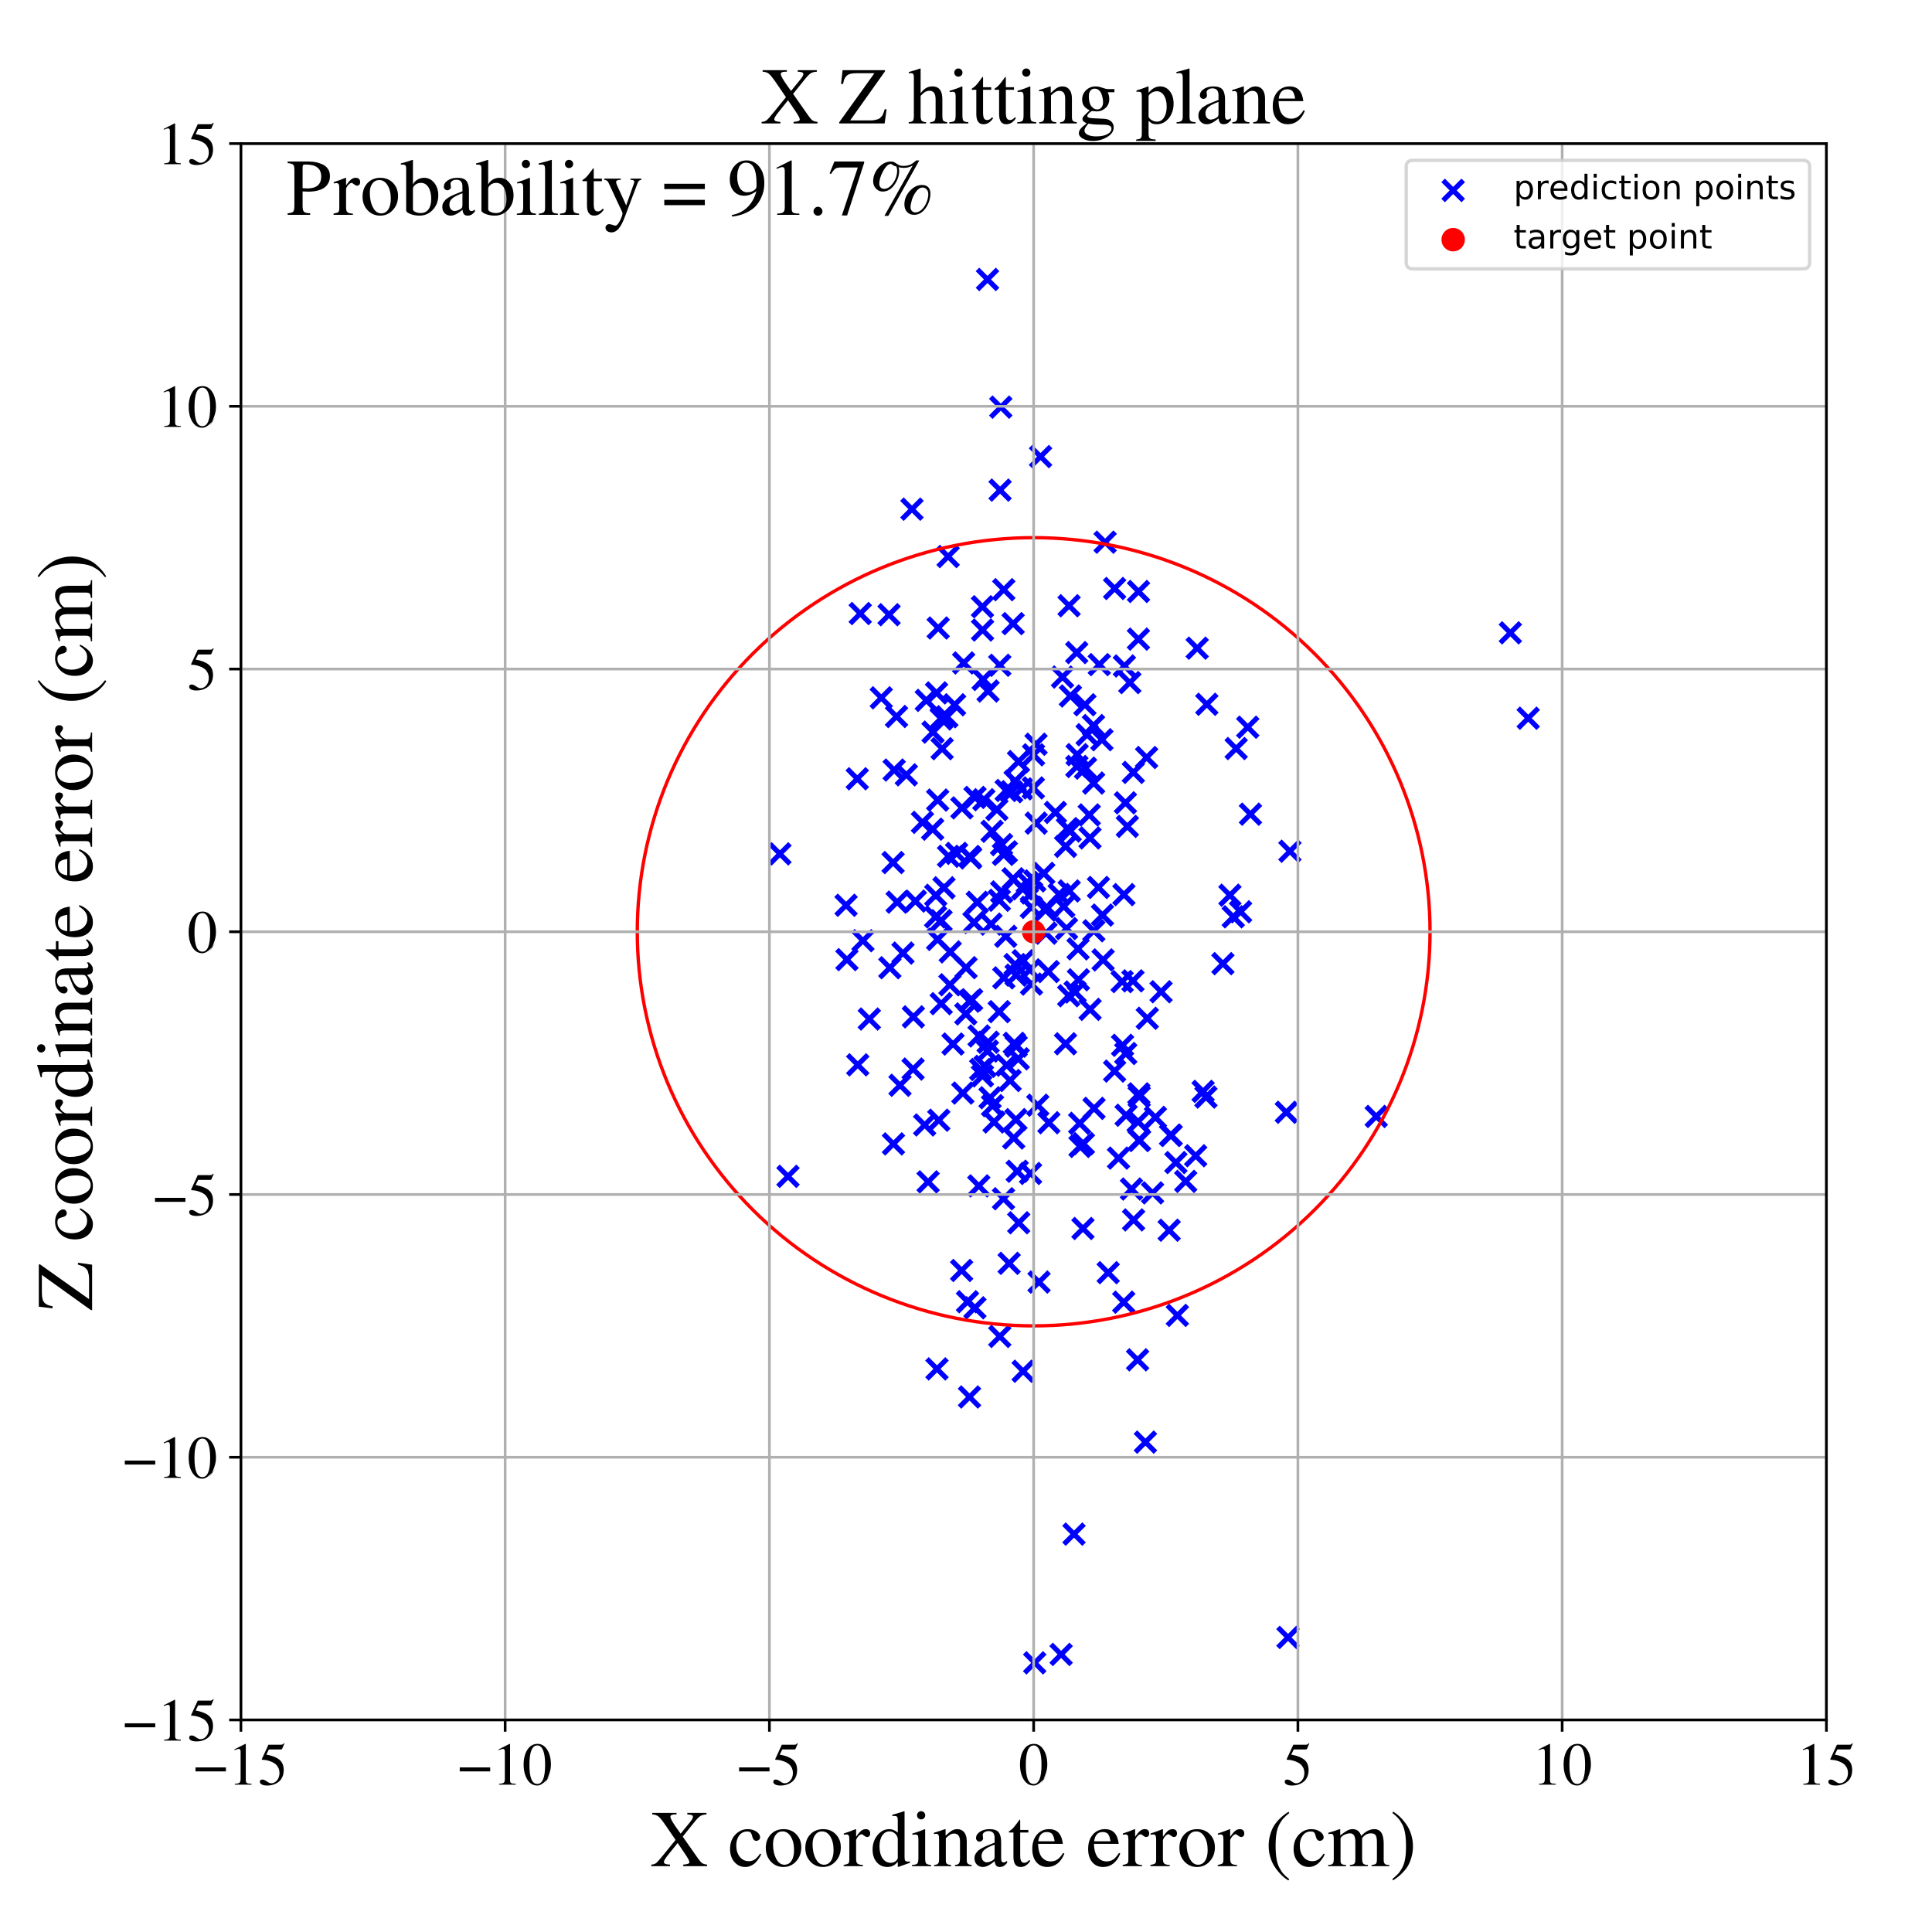 <?xml version="1.0" encoding="utf-8" standalone="no"?>
<!DOCTYPE svg PUBLIC "-//W3C//DTD SVG 1.1//EN"
  "http://www.w3.org/Graphics/SVG/1.1/DTD/svg11.dtd">
<!-- Created with matplotlib (https://matplotlib.org/) -->
<svg height="576pt" version="1.1" viewBox="0 0 576 576" width="576pt" xmlns="http://www.w3.org/2000/svg" xmlns:xlink="http://www.w3.org/1999/xlink">
 <defs>
  <style type="text/css">
*{stroke-linecap:butt;stroke-linejoin:round;}
  </style>
 </defs>
 <g id="figure_1">
  <g id="patch_1">
   <path d="M 0 576 
L 576 576 
L 576 0 
L 0 0 
z
" style="fill:#ffffff;"/>
  </g>
  <g id="axes_1">
   <g id="patch_2">
    <path d="M 71.822 512.784 
L 544.52 512.784 
L 544.52 42.802 
L 71.822 42.802 
z
" style="fill:#ffffff;"/>
   </g>
   <g id="PathCollection_1">
    <defs>
     <path d="M -3 3 
L 3 -3 
M -3 -3 
L 3 3 
" id="m31376219d2" style="stroke:#0000ff;stroke-width:1.5;"/>
    </defs>
    <g clip-path="url(#p2b7c4d902b)">
     <use style="fill:#0000ff;stroke:#0000ff;stroke-width:1.5;" x="280.67" xlink:href="#m31376219d2" y="214.347"/>
     <use style="fill:#0000ff;stroke:#0000ff;stroke-width:1.5;" x="272.224" xlink:href="#m31376219d2" y="318.724"/>
     <use style="fill:#0000ff;stroke:#0000ff;stroke-width:1.5;" x="329.474" xlink:href="#m31376219d2" y="161.643"/>
     <use style="fill:#0000ff;stroke:#0000ff;stroke-width:1.5;" x="368.546" xlink:href="#m31376219d2" y="223.165"/>
     <use style="fill:#0000ff;stroke:#0000ff;stroke-width:1.5;" x="334.673" xlink:href="#m31376219d2" y="311.646"/>
     <use style="fill:#0000ff;stroke:#0000ff;stroke-width:1.5;" x="290.661" xlink:href="#m31376219d2" y="389.906"/>
     <use style="fill:#0000ff;stroke:#0000ff;stroke-width:1.5;" x="291.894" xlink:href="#m31376219d2" y="308.863"/>
     <use style="fill:#0000ff;stroke:#0000ff;stroke-width:1.5;" x="309.775" xlink:href="#m31376219d2" y="382.227"/>
     <use style="fill:#0000ff;stroke:#0000ff;stroke-width:1.5;" x="259.175" xlink:href="#m31376219d2" y="303.811"/>
     <use style="fill:#0000ff;stroke:#0000ff;stroke-width:1.5;" x="268.32" xlink:href="#m31376219d2" y="323.561"/>
     <use style="fill:#0000ff;stroke:#0000ff;stroke-width:1.5;" x="350.575" xlink:href="#m31376219d2" y="346.597"/>
     <use style="fill:#0000ff;stroke:#0000ff;stroke-width:1.5;" x="269.208" xlink:href="#m31376219d2" y="284.152"/>
     <use style="fill:#0000ff;stroke:#0000ff;stroke-width:1.5;" x="291.368" xlink:href="#m31376219d2" y="269.008"/>
     <use style="fill:#0000ff;stroke:#0000ff;stroke-width:1.5;" x="326.007" xlink:href="#m31376219d2" y="216.312"/>
     <use style="fill:#0000ff;stroke:#0000ff;stroke-width:1.5;" x="332.31" xlink:href="#m31376219d2" y="175.449"/>
     <use style="fill:#0000ff;stroke:#0000ff;stroke-width:1.5;" x="337.771" xlink:href="#m31376219d2" y="292.432"/>
     <use style="fill:#0000ff;stroke:#0000ff;stroke-width:1.5;" x="287.938" xlink:href="#m31376219d2" y="302.286"/>
     <use style="fill:#0000ff;stroke:#0000ff;stroke-width:1.5;" x="294.594" xlink:href="#m31376219d2" y="310.727"/>
     <use style="fill:#0000ff;stroke:#0000ff;stroke-width:1.5;" x="278.061" xlink:href="#m31376219d2" y="247.205"/>
     <use style="fill:#0000ff;stroke:#0000ff;stroke-width:1.5;" x="335.222" xlink:href="#m31376219d2" y="198.548"/>
     <use style="fill:#0000ff;stroke:#0000ff;stroke-width:1.5;" x="317.671" xlink:href="#m31376219d2" y="311.186"/>
     <use style="fill:#0000ff;stroke:#0000ff;stroke-width:1.5;" x="308.515" xlink:href="#m31376219d2" y="262.629"/>
     <use style="fill:#0000ff;stroke:#0000ff;stroke-width:1.5;" x="302.643" xlink:href="#m31376219d2" y="232.86"/>
     <use style="fill:#0000ff;stroke:#0000ff;stroke-width:1.5;" x="292.911" xlink:href="#m31376219d2" y="180.897"/>
     <use style="fill:#0000ff;stroke:#0000ff;stroke-width:1.5;" x="298.069" xlink:href="#m31376219d2" y="398.445"/>
     <use style="fill:#0000ff;stroke:#0000ff;stroke-width:1.5;" x="283.3" xlink:href="#m31376219d2" y="283.795"/>
     <use style="fill:#0000ff;stroke:#0000ff;stroke-width:1.5;" x="266.588" xlink:href="#m31376219d2" y="229.579"/>
     <use style="fill:#0000ff;stroke:#0000ff;stroke-width:1.5;" x="317.134" xlink:href="#m31376219d2" y="270.258"/>
     <use style="fill:#0000ff;stroke:#0000ff;stroke-width:1.5;" x="307.034" xlink:href="#m31376219d2" y="289.148"/>
     <use style="fill:#0000ff;stroke:#0000ff;stroke-width:1.5;" x="267.286" xlink:href="#m31376219d2" y="213.612"/>
     <use style="fill:#0000ff;stroke:#0000ff;stroke-width:1.5;" x="339.639" xlink:href="#m31376219d2" y="326.921"/>
     <use style="fill:#0000ff;stroke:#0000ff;stroke-width:1.5;" x="300.118" xlink:href="#m31376219d2" y="317.576"/>
     <use style="fill:#0000ff;stroke:#0000ff;stroke-width:1.5;" x="336.841" xlink:href="#m31376219d2" y="203.51"/>
     <use style="fill:#0000ff;stroke:#0000ff;stroke-width:1.5;" x="337.889" xlink:href="#m31376219d2" y="230.279"/>
     <use style="fill:#0000ff;stroke:#0000ff;stroke-width:1.5;" x="302.231" xlink:href="#m31376219d2" y="339.284"/>
     <use style="fill:#0000ff;stroke:#0000ff;stroke-width:1.5;" x="301.135" xlink:href="#m31376219d2" y="322.139"/>
     <use style="fill:#0000ff;stroke:#0000ff;stroke-width:1.5;" x="314.656" xlink:href="#m31376219d2" y="242.218"/>
     <use style="fill:#0000ff;stroke:#0000ff;stroke-width:1.5;" x="282.672" xlink:href="#m31376219d2" y="165.919"/>
     <use style="fill:#0000ff;stroke:#0000ff;stroke-width:1.5;" x="275.014" xlink:href="#m31376219d2" y="245.172"/>
     <use style="fill:#0000ff;stroke:#0000ff;stroke-width:1.5;" x="307.483" xlink:href="#m31376219d2" y="270.52"/>
     <use style="fill:#0000ff;stroke:#0000ff;stroke-width:1.5;" x="272.893" xlink:href="#m31376219d2" y="268.645"/>
     <use style="fill:#0000ff;stroke:#0000ff;stroke-width:1.5;" x="270.214" xlink:href="#m31376219d2" y="231.006"/>
     <use style="fill:#0000ff;stroke:#0000ff;stroke-width:1.5;" x="321.897" xlink:href="#m31376219d2" y="334.909"/>
     <use style="fill:#0000ff;stroke:#0000ff;stroke-width:1.5;" x="300.024" xlink:href="#m31376219d2" y="253.962"/>
     <use style="fill:#0000ff;stroke:#0000ff;stroke-width:1.5;" x="301.614" xlink:href="#m31376219d2" y="236.036"/>
     <use style="fill:#0000ff;stroke:#0000ff;stroke-width:1.5;" x="288.448" xlink:href="#m31376219d2" y="388.097"/>
     <use style="fill:#0000ff;stroke:#0000ff;stroke-width:1.5;" x="349.182" xlink:href="#m31376219d2" y="338.454"/>
     <use style="fill:#0000ff;stroke:#0000ff;stroke-width:1.5;" x="324.109" xlink:href="#m31376219d2" y="219.04"/>
     <use style="fill:#0000ff;stroke:#0000ff;stroke-width:1.5;" x="326.17" xlink:href="#m31376219d2" y="330.442"/>
     <use style="fill:#0000ff;stroke:#0000ff;stroke-width:1.5;" x="283.204" xlink:href="#m31376219d2" y="293.592"/>
     <use style="fill:#0000ff;stroke:#0000ff;stroke-width:1.5;" x="328.522" xlink:href="#m31376219d2" y="220.541"/>
     <use style="fill:#0000ff;stroke:#0000ff;stroke-width:1.5;" x="311.186" xlink:href="#m31376219d2" y="260.384"/>
     <use style="fill:#0000ff;stroke:#0000ff;stroke-width:1.5;" x="298.158" xlink:href="#m31376219d2" y="146.123"/>
     <use style="fill:#0000ff;stroke:#0000ff;stroke-width:1.5;" x="317.695" xlink:href="#m31376219d2" y="252.34"/>
     <use style="fill:#0000ff;stroke:#0000ff;stroke-width:1.5;" x="303.57" xlink:href="#m31376219d2" y="315.665"/>
     <use style="fill:#0000ff;stroke:#0000ff;stroke-width:1.5;" x="348.571" xlink:href="#m31376219d2" y="366.774"/>
     <use style="fill:#0000ff;stroke:#0000ff;stroke-width:1.5;" x="308.081" xlink:href="#m31376219d2" y="234.91"/>
     <use style="fill:#0000ff;stroke:#0000ff;stroke-width:1.5;" x="279.711" xlink:href="#m31376219d2" y="187.233"/>
     <use style="fill:#0000ff;stroke:#0000ff;stroke-width:1.5;" x="359.796" xlink:href="#m31376219d2" y="209.974"/>
     <use style="fill:#0000ff;stroke:#0000ff;stroke-width:1.5;" x="455.613" xlink:href="#m31376219d2" y="214.122"/>
     <use style="fill:#0000ff;stroke:#0000ff;stroke-width:1.5;" x="256.471" xlink:href="#m31376219d2" y="182.923"/>
     <use style="fill:#0000ff;stroke:#0000ff;stroke-width:1.5;" x="333.465" xlink:href="#m31376219d2" y="345.273"/>
     <use style="fill:#0000ff;stroke:#0000ff;stroke-width:1.5;" x="324.743" xlink:href="#m31376219d2" y="242.955"/>
     <use style="fill:#0000ff;stroke:#0000ff;stroke-width:1.5;" x="257.271" xlink:href="#m31376219d2" y="280.453"/>
     <use style="fill:#0000ff;stroke:#0000ff;stroke-width:1.5;" x="279.551" xlink:href="#m31376219d2" y="238.534"/>
     <use style="fill:#0000ff;stroke:#0000ff;stroke-width:1.5;" x="278.94" xlink:href="#m31376219d2" y="273.369"/>
     <use style="fill:#0000ff;stroke:#0000ff;stroke-width:1.5;" x="323.626" xlink:href="#m31376219d2" y="229.017"/>
     <use style="fill:#0000ff;stroke:#0000ff;stroke-width:1.5;" x="371.999" xlink:href="#m31376219d2" y="216.805"/>
     <use style="fill:#0000ff;stroke:#0000ff;stroke-width:1.5;" x="323.001" xlink:href="#m31376219d2" y="340.968"/>
     <use style="fill:#0000ff;stroke:#0000ff;stroke-width:1.5;" x="282.793" xlink:href="#m31376219d2" y="255.297"/>
     <use style="fill:#0000ff;stroke:#0000ff;stroke-width:1.5;" x="304.904" xlink:href="#m31376219d2" y="264.989"/>
     <use style="fill:#0000ff;stroke:#0000ff;stroke-width:1.5;" x="303.263" xlink:href="#m31376219d2" y="349.197"/>
     <use style="fill:#0000ff;stroke:#0000ff;stroke-width:1.5;" x="305.035" xlink:href="#m31376219d2" y="408.82"/>
     <use style="fill:#0000ff;stroke:#0000ff;stroke-width:1.5;" x="327.738" xlink:href="#m31376219d2" y="198.143"/>
     <use style="fill:#0000ff;stroke:#0000ff;stroke-width:1.5;" x="305.071" xlink:href="#m31376219d2" y="286.42"/>
     <use style="fill:#0000ff;stroke:#0000ff;stroke-width:1.5;" x="292.38" xlink:href="#m31376219d2" y="318.863"/>
     <use style="fill:#0000ff;stroke:#0000ff;stroke-width:1.5;" x="324.966" xlink:href="#m31376219d2" y="249.816"/>
     <use style="fill:#0000ff;stroke:#0000ff;stroke-width:1.5;" x="450.288" xlink:href="#m31376219d2" y="188.673"/>
     <use style="fill:#0000ff;stroke:#0000ff;stroke-width:1.5;" x="356.923" xlink:href="#m31376219d2" y="193.244"/>
     <use style="fill:#0000ff;stroke:#0000ff;stroke-width:1.5;" x="266.263" xlink:href="#m31376219d2" y="257.163"/>
     <use style="fill:#0000ff;stroke:#0000ff;stroke-width:1.5;" x="295.159" xlink:href="#m31376219d2" y="327.281"/>
     <use style="fill:#0000ff;stroke:#0000ff;stroke-width:1.5;" x="252.242" xlink:href="#m31376219d2" y="269.895"/>
     <use style="fill:#0000ff;stroke:#0000ff;stroke-width:1.5;" x="359.533" xlink:href="#m31376219d2" y="327.076"/>
     <use style="fill:#0000ff;stroke:#0000ff;stroke-width:1.5;" x="293.687" xlink:href="#m31376219d2" y="317.92"/>
     <use style="fill:#0000ff;stroke:#0000ff;stroke-width:1.5;" x="319.128" xlink:href="#m31376219d2" y="207.501"/>
     <use style="fill:#0000ff;stroke:#0000ff;stroke-width:1.5;" x="369.867" xlink:href="#m31376219d2" y="271.837"/>
     <use style="fill:#0000ff;stroke:#0000ff;stroke-width:1.5;" x="278.173" xlink:href="#m31376219d2" y="218.272"/>
     <use style="fill:#0000ff;stroke:#0000ff;stroke-width:1.5;" x="302.036" xlink:href="#m31376219d2" y="261.984"/>
     <use style="fill:#0000ff;stroke:#0000ff;stroke-width:1.5;" x="307.572" xlink:href="#m31376219d2" y="266.215"/>
     <use style="fill:#0000ff;stroke:#0000ff;stroke-width:1.5;" x="334.551" xlink:href="#m31376219d2" y="292.653"/>
     <use style="fill:#0000ff;stroke:#0000ff;stroke-width:1.5;" x="339.435" xlink:href="#m31376219d2" y="176.343"/>
     <use style="fill:#0000ff;stroke:#0000ff;stroke-width:1.5;" x="281.435" xlink:href="#m31376219d2" y="264.68"/>
     <use style="fill:#0000ff;stroke:#0000ff;stroke-width:1.5;" x="289.048" xlink:href="#m31376219d2" y="416.491"/>
     <use style="fill:#0000ff;stroke:#0000ff;stroke-width:1.5;" x="309.399" xlink:href="#m31376219d2" y="329.5"/>
     <use style="fill:#0000ff;stroke:#0000ff;stroke-width:1.5;" x="279.53" xlink:href="#m31376219d2" y="280.069"/>
     <use style="fill:#0000ff;stroke:#0000ff;stroke-width:1.5;" x="265.301" xlink:href="#m31376219d2" y="288.512"/>
     <use style="fill:#0000ff;stroke:#0000ff;stroke-width:1.5;" x="339.53" xlink:href="#m31376219d2" y="326.112"/>
     <use style="fill:#0000ff;stroke:#0000ff;stroke-width:1.5;" x="351.013" xlink:href="#m31376219d2" y="392.168"/>
     <use style="fill:#0000ff;stroke:#0000ff;stroke-width:1.5;" x="326.048" xlink:href="#m31376219d2" y="233.458"/>
     <use style="fill:#0000ff;stroke:#0000ff;stroke-width:1.5;" x="328.873" xlink:href="#m31376219d2" y="286.189"/>
     <use style="fill:#0000ff;stroke:#0000ff;stroke-width:1.5;" x="335.525" xlink:href="#m31376219d2" y="239.346"/>
     <use style="fill:#0000ff;stroke:#0000ff;stroke-width:1.5;" x="339.157" xlink:href="#m31376219d2" y="405.414"/>
     <use style="fill:#0000ff;stroke:#0000ff;stroke-width:1.5;" x="348.976" xlink:href="#m31376219d2" y="338.467"/>
     <use style="fill:#0000ff;stroke:#0000ff;stroke-width:1.5;" x="282.285" xlink:href="#m31376219d2" y="213.695"/>
     <use style="fill:#0000ff;stroke:#0000ff;stroke-width:1.5;" x="383.499" xlink:href="#m31376219d2" y="331.613"/>
     <use style="fill:#0000ff;stroke:#0000ff;stroke-width:1.5;" x="297.206" xlink:href="#m31376219d2" y="241.361"/>
     <use style="fill:#0000ff;stroke:#0000ff;stroke-width:1.5;" x="280.609" xlink:href="#m31376219d2" y="299.235"/>
     <use style="fill:#0000ff;stroke:#0000ff;stroke-width:1.5;" x="290.685" xlink:href="#m31376219d2" y="237.739"/>
     <use style="fill:#0000ff;stroke:#0000ff;stroke-width:1.5;" x="289.678" xlink:href="#m31376219d2" y="298.061"/>
     <use style="fill:#0000ff;stroke:#0000ff;stroke-width:1.5;" x="321.133" xlink:href="#m31376219d2" y="224.984"/>
     <use style="fill:#0000ff;stroke:#0000ff;stroke-width:1.5;" x="339.322" xlink:href="#m31376219d2" y="334.419"/>
     <use style="fill:#0000ff;stroke:#0000ff;stroke-width:1.5;" x="321.985" xlink:href="#m31376219d2" y="341.797"/>
     <use style="fill:#0000ff;stroke:#0000ff;stroke-width:1.5;" x="286.696" xlink:href="#m31376219d2" y="378.775"/>
     <use style="fill:#0000ff;stroke:#0000ff;stroke-width:1.5;" x="285.198" xlink:href="#m31376219d2" y="254.423"/>
     <use style="fill:#0000ff;stroke:#0000ff;stroke-width:1.5;" x="341.494" xlink:href="#m31376219d2" y="429.95"/>
     <use style="fill:#0000ff;stroke:#0000ff;stroke-width:1.5;" x="304.602" xlink:href="#m31376219d2" y="235.182"/>
     <use style="fill:#0000ff;stroke:#0000ff;stroke-width:1.5;" x="262.739" xlink:href="#m31376219d2" y="208.045"/>
     <use style="fill:#0000ff;stroke:#0000ff;stroke-width:1.5;" x="299.262" xlink:href="#m31376219d2" y="175.805"/>
     <use style="fill:#0000ff;stroke:#0000ff;stroke-width:1.5;" x="275.672" xlink:href="#m31376219d2" y="335.389"/>
     <use style="fill:#0000ff;stroke:#0000ff;stroke-width:1.5;" x="364.593" xlink:href="#m31376219d2" y="287.302"/>
     <use style="fill:#0000ff;stroke:#0000ff;stroke-width:1.5;" x="302.943" xlink:href="#m31376219d2" y="290.718"/>
     <use style="fill:#0000ff;stroke:#0000ff;stroke-width:1.5;" x="384.57" xlink:href="#m31376219d2" y="253.785"/>
     <use style="fill:#0000ff;stroke:#0000ff;stroke-width:1.5;" x="346.157" xlink:href="#m31376219d2" y="295.678"/>
     <use style="fill:#0000ff;stroke:#0000ff;stroke-width:1.5;" x="322.864" xlink:href="#m31376219d2" y="366.26"/>
     <use style="fill:#0000ff;stroke:#0000ff;stroke-width:1.5;" x="295.908" xlink:href="#m31376219d2" y="329.643"/>
     <use style="fill:#0000ff;stroke:#0000ff;stroke-width:1.5;" x="335.073" xlink:href="#m31376219d2" y="266.715"/>
     <use style="fill:#0000ff;stroke:#0000ff;stroke-width:1.5;" x="287.053" xlink:href="#m31376219d2" y="325.882"/>
     <use style="fill:#0000ff;stroke:#0000ff;stroke-width:1.5;" x="410.306" xlink:href="#m31376219d2" y="332.856"/>
     <use style="fill:#0000ff;stroke:#0000ff;stroke-width:1.5;" x="289.079" xlink:href="#m31376219d2" y="298.482"/>
     <use style="fill:#0000ff;stroke:#0000ff;stroke-width:1.5;" x="286.781" xlink:href="#m31376219d2" y="240.856"/>
     <use style="fill:#0000ff;stroke:#0000ff;stroke-width:1.5;" x="266.373" xlink:href="#m31376219d2" y="341.039"/>
     <use style="fill:#0000ff;stroke:#0000ff;stroke-width:1.5;" x="299.977" xlink:href="#m31376219d2" y="235.665"/>
     <use style="fill:#0000ff;stroke:#0000ff;stroke-width:1.5;" x="294.576" xlink:href="#m31376219d2" y="206.022"/>
     <use style="fill:#0000ff;stroke:#0000ff;stroke-width:1.5;" x="326.104" xlink:href="#m31376219d2" y="277.502"/>
     <use style="fill:#0000ff;stroke:#0000ff;stroke-width:1.5;" x="280.878" xlink:href="#m31376219d2" y="223.213"/>
     <use style="fill:#0000ff;stroke:#0000ff;stroke-width:1.5;" x="312.536" xlink:href="#m31376219d2" y="289.665"/>
     <use style="fill:#0000ff;stroke:#0000ff;stroke-width:1.5;" x="358.687" xlink:href="#m31376219d2" y="325.378"/>
     <use style="fill:#0000ff;stroke:#0000ff;stroke-width:1.5;" x="315.766" xlink:href="#m31376219d2" y="266.659"/>
     <use style="fill:#0000ff;stroke:#0000ff;stroke-width:1.5;" x="311.702" xlink:href="#m31376219d2" y="271.325"/>
     <use style="fill:#0000ff;stroke:#0000ff;stroke-width:1.5;" x="353.502" xlink:href="#m31376219d2" y="352.212"/>
     <use style="fill:#0000ff;stroke:#0000ff;stroke-width:1.5;" x="372.805" xlink:href="#m31376219d2" y="242.737"/>
     <use style="fill:#0000ff;stroke:#0000ff;stroke-width:1.5;" x="303.721" xlink:href="#m31376219d2" y="364.548"/>
     <use style="fill:#0000ff;stroke:#0000ff;stroke-width:1.5;" x="292.909" xlink:href="#m31376219d2" y="320.755"/>
     <use style="fill:#0000ff;stroke:#0000ff;stroke-width:1.5;" x="292.936" xlink:href="#m31376219d2" y="187.837"/>
     <use style="fill:#0000ff;stroke:#0000ff;stroke-width:1.5;" x="341.851" xlink:href="#m31376219d2" y="225.846"/>
     <use style="fill:#0000ff;stroke:#0000ff;stroke-width:1.5;" x="232.526" xlink:href="#m31376219d2" y="254.569"/>
     <use style="fill:#0000ff;stroke:#0000ff;stroke-width:1.5;" x="328.687" xlink:href="#m31376219d2" y="272.818"/>
     <use style="fill:#0000ff;stroke:#0000ff;stroke-width:1.5;" x="302.885" xlink:href="#m31376219d2" y="333.793"/>
     <use style="fill:#0000ff;stroke:#0000ff;stroke-width:1.5;" x="298.373" xlink:href="#m31376219d2" y="121.386"/>
     <use style="fill:#0000ff;stroke:#0000ff;stroke-width:1.5;" x="366.68" xlink:href="#m31376219d2" y="266.894"/>
     <use style="fill:#0000ff;stroke:#0000ff;stroke-width:1.5;" x="280.687" xlink:href="#m31376219d2" y="214.033"/>
     <use style="fill:#0000ff;stroke:#0000ff;stroke-width:1.5;" x="289.075" xlink:href="#m31376219d2" y="255.344"/>
     <use style="fill:#0000ff;stroke:#0000ff;stroke-width:1.5;" x="356.474" xlink:href="#m31376219d2" y="344.57"/>
     <use style="fill:#0000ff;stroke:#0000ff;stroke-width:1.5;" x="287.303" xlink:href="#m31376219d2" y="197.647"/>
     <use style="fill:#0000ff;stroke:#0000ff;stroke-width:1.5;" x="312.702" xlink:href="#m31376219d2" y="334.724"/>
     <use style="fill:#0000ff;stroke:#0000ff;stroke-width:1.5;" x="267.474" xlink:href="#m31376219d2" y="268.962"/>
     <use style="fill:#0000ff;stroke:#0000ff;stroke-width:1.5;" x="339.407" xlink:href="#m31376219d2" y="190.545"/>
     <use style="fill:#0000ff;stroke:#0000ff;stroke-width:1.5;" x="320.2" xlink:href="#m31376219d2" y="457.377"/>
     <use style="fill:#0000ff;stroke:#0000ff;stroke-width:1.5;" x="294.412" xlink:href="#m31376219d2" y="83.319"/>
     <use style="fill:#0000ff;stroke:#0000ff;stroke-width:1.5;" x="295.774" xlink:href="#m31376219d2" y="247.84"/>
     <use style="fill:#0000ff;stroke:#0000ff;stroke-width:1.5;" x="318.239" xlink:href="#m31376219d2" y="247.027"/>
     <use style="fill:#0000ff;stroke:#0000ff;stroke-width:1.5;" x="297.908" xlink:href="#m31376219d2" y="301.613"/>
     <use style="fill:#0000ff;stroke:#0000ff;stroke-width:1.5;" x="384" xlink:href="#m31376219d2" y="488.175"/>
     <use style="fill:#0000ff;stroke:#0000ff;stroke-width:1.5;" x="342.046" xlink:href="#m31376219d2" y="303.591"/>
     <use style="fill:#0000ff;stroke:#0000ff;stroke-width:1.5;" x="279.219" xlink:href="#m31376219d2" y="206.575"/>
     <use style="fill:#0000ff;stroke:#0000ff;stroke-width:1.5;" x="298.067" xlink:href="#m31376219d2" y="198.344"/>
     <use style="fill:#0000ff;stroke:#0000ff;stroke-width:1.5;" x="337.339" xlink:href="#m31376219d2" y="354.493"/>
     <use style="fill:#0000ff;stroke:#0000ff;stroke-width:1.5;" x="306.264" xlink:href="#m31376219d2" y="263.06"/>
     <use style="fill:#0000ff;stroke:#0000ff;stroke-width:1.5;" x="319.066" xlink:href="#m31376219d2" y="247.756"/>
     <use style="fill:#0000ff;stroke:#0000ff;stroke-width:1.5;" x="290.369" xlink:href="#m31376219d2" y="275.033"/>
     <use style="fill:#0000ff;stroke:#0000ff;stroke-width:1.5;" x="276.165" xlink:href="#m31376219d2" y="208.809"/>
     <use style="fill:#0000ff;stroke:#0000ff;stroke-width:1.5;" x="367.678" xlink:href="#m31376219d2" y="273.337"/>
     <use style="fill:#0000ff;stroke:#0000ff;stroke-width:1.5;" x="324.994" xlink:href="#m31376219d2" y="300.928"/>
     <use style="fill:#0000ff;stroke:#0000ff;stroke-width:1.5;" x="302.053" xlink:href="#m31376219d2" y="185.925"/>
     <use style="fill:#0000ff;stroke:#0000ff;stroke-width:1.5;" x="336.107" xlink:href="#m31376219d2" y="246.38"/>
     <use style="fill:#0000ff;stroke:#0000ff;stroke-width:1.5;" x="316.77" xlink:href="#m31376219d2" y="201.853"/>
     <use style="fill:#0000ff;stroke:#0000ff;stroke-width:1.5;" x="299.847" xlink:href="#m31376219d2" y="279.153"/>
     <use style="fill:#0000ff;stroke:#0000ff;stroke-width:1.5;" x="312.097" xlink:href="#m31376219d2" y="270.499"/>
     <use style="fill:#0000ff;stroke:#0000ff;stroke-width:1.5;" x="284.125" xlink:href="#m31376219d2" y="311.268"/>
     <use style="fill:#0000ff;stroke:#0000ff;stroke-width:1.5;" x="302.952" xlink:href="#m31376219d2" y="311.911"/>
     <use style="fill:#0000ff;stroke:#0000ff;stroke-width:1.5;" x="318.628" xlink:href="#m31376219d2" y="296.867"/>
     <use style="fill:#0000ff;stroke:#0000ff;stroke-width:1.5;" x="321.41" xlink:href="#m31376219d2" y="282.893"/>
     <use style="fill:#0000ff;stroke:#0000ff;stroke-width:1.5;" x="308.137" xlink:href="#m31376219d2" y="225.039"/>
     <use style="fill:#0000ff;stroke:#0000ff;stroke-width:1.5;" x="339.757" xlink:href="#m31376219d2" y="339.973"/>
     <use style="fill:#0000ff;stroke:#0000ff;stroke-width:1.5;" x="279.346" xlink:href="#m31376219d2" y="408.119"/>
     <use style="fill:#0000ff;stroke:#0000ff;stroke-width:1.5;" x="294.383" xlink:href="#m31376219d2" y="313.357"/>
     <use style="fill:#0000ff;stroke:#0000ff;stroke-width:1.5;" x="303.655" xlink:href="#m31376219d2" y="227.043"/>
     <use style="fill:#0000ff;stroke:#0000ff;stroke-width:1.5;" x="284.599" xlink:href="#m31376219d2" y="210.118"/>
     <use style="fill:#0000ff;stroke:#0000ff;stroke-width:1.5;" x="318.763" xlink:href="#m31376219d2" y="265.621"/>
     <use style="fill:#0000ff;stroke:#0000ff;stroke-width:1.5;" x="316.361" xlink:href="#m31376219d2" y="493.246"/>
     <use style="fill:#0000ff;stroke:#0000ff;stroke-width:1.5;" x="339.583" xlink:href="#m31376219d2" y="339.961"/>
     <use style="fill:#0000ff;stroke:#0000ff;stroke-width:1.5;" x="332.309" xlink:href="#m31376219d2" y="319.333"/>
     <use style="fill:#0000ff;stroke:#0000ff;stroke-width:1.5;" x="252.501" xlink:href="#m31376219d2" y="286.1"/>
     <use style="fill:#0000ff;stroke:#0000ff;stroke-width:1.5;" x="271.887" xlink:href="#m31376219d2" y="151.8"/>
     <use style="fill:#0000ff;stroke:#0000ff;stroke-width:1.5;" x="272.31" xlink:href="#m31376219d2" y="303.16"/>
     <use style="fill:#0000ff;stroke:#0000ff;stroke-width:1.5;" x="308.489" xlink:href="#m31376219d2" y="495.753"/>
     <use style="fill:#0000ff;stroke:#0000ff;stroke-width:1.5;" x="302.399" xlink:href="#m31376219d2" y="311.054"/>
     <use style="fill:#0000ff;stroke:#0000ff;stroke-width:1.5;" x="289.399" xlink:href="#m31376219d2" y="255.775"/>
     <use style="fill:#0000ff;stroke:#0000ff;stroke-width:1.5;" x="321.016" xlink:href="#m31376219d2" y="194.56"/>
     <use style="fill:#0000ff;stroke:#0000ff;stroke-width:1.5;" x="297.93" xlink:href="#m31376219d2" y="268.408"/>
     <use style="fill:#0000ff;stroke:#0000ff;stroke-width:1.5;" x="299.182" xlink:href="#m31376219d2" y="357.389"/>
     <use style="fill:#0000ff;stroke:#0000ff;stroke-width:1.5;" x="302.631" xlink:href="#m31376219d2" y="287.578"/>
     <use style="fill:#0000ff;stroke:#0000ff;stroke-width:1.5;" x="327.491" xlink:href="#m31376219d2" y="264.578"/>
     <use style="fill:#0000ff;stroke:#0000ff;stroke-width:1.5;" x="335.734" xlink:href="#m31376219d2" y="332.497"/>
     <use style="fill:#0000ff;stroke:#0000ff;stroke-width:1.5;" x="300.864" xlink:href="#m31376219d2" y="376.649"/>
     <use style="fill:#0000ff;stroke:#0000ff;stroke-width:1.5;" x="321.52" xlink:href="#m31376219d2" y="292.111"/>
     <use style="fill:#0000ff;stroke:#0000ff;stroke-width:1.5;" x="265.06" xlink:href="#m31376219d2" y="183.268"/>
     <use style="fill:#0000ff;stroke:#0000ff;stroke-width:1.5;" x="278.981" xlink:href="#m31376219d2" y="266.92"/>
     <use style="fill:#0000ff;stroke:#0000ff;stroke-width:1.5;" x="295.46" xlink:href="#m31376219d2" y="275.512"/>
     <use style="fill:#0000ff;stroke:#0000ff;stroke-width:1.5;" x="293.101" xlink:href="#m31376219d2" y="202.581"/>
     <use style="fill:#0000ff;stroke:#0000ff;stroke-width:1.5;" x="330.392" xlink:href="#m31376219d2" y="379.434"/>
     <use style="fill:#0000ff;stroke:#0000ff;stroke-width:1.5;" x="291.818" xlink:href="#m31376219d2" y="353.554"/>
     <use style="fill:#0000ff;stroke:#0000ff;stroke-width:1.5;" x="335.626" xlink:href="#m31376219d2" y="314.087"/>
     <use style="fill:#0000ff;stroke:#0000ff;stroke-width:1.5;" x="299.28" xlink:href="#m31376219d2" y="291.535"/>
     <use style="fill:#0000ff;stroke:#0000ff;stroke-width:1.5;" x="308.876" xlink:href="#m31376219d2" y="221.884"/>
     <use style="fill:#0000ff;stroke:#0000ff;stroke-width:1.5;" x="320.526" xlink:href="#m31376219d2" y="295.748"/>
     <use style="fill:#0000ff;stroke:#0000ff;stroke-width:1.5;" x="255.725" xlink:href="#m31376219d2" y="317.469"/>
     <use style="fill:#0000ff;stroke:#0000ff;stroke-width:1.5;" x="299.159" xlink:href="#m31376219d2" y="254.715"/>
     <use style="fill:#0000ff;stroke:#0000ff;stroke-width:1.5;" x="276.703" xlink:href="#m31376219d2" y="352.352"/>
     <use style="fill:#0000ff;stroke:#0000ff;stroke-width:1.5;" x="311.848" xlink:href="#m31376219d2" y="278.21"/>
     <use style="fill:#0000ff;stroke:#0000ff;stroke-width:1.5;" x="335.025" xlink:href="#m31376219d2" y="388.227"/>
     <use style="fill:#0000ff;stroke:#0000ff;stroke-width:1.5;" x="344.471" xlink:href="#m31376219d2" y="333.132"/>
     <use style="fill:#0000ff;stroke:#0000ff;stroke-width:1.5;" x="255.583" xlink:href="#m31376219d2" y="232.182"/>
     <use style="fill:#0000ff;stroke:#0000ff;stroke-width:1.5;" x="307.525" xlink:href="#m31376219d2" y="293.392"/>
     <use style="fill:#0000ff;stroke:#0000ff;stroke-width:1.5;" x="279.889" xlink:href="#m31376219d2" y="333.973"/>
     <use style="fill:#0000ff;stroke:#0000ff;stroke-width:1.5;" x="308.926" xlink:href="#m31376219d2" y="245.405"/>
     <use style="fill:#0000ff;stroke:#0000ff;stroke-width:1.5;" x="296.354" xlink:href="#m31376219d2" y="334.5"/>
     <use style="fill:#0000ff;stroke:#0000ff;stroke-width:1.5;" x="280.56" xlink:href="#m31376219d2" y="274.481"/>
     <use style="fill:#0000ff;stroke:#0000ff;stroke-width:1.5;" x="317.968" xlink:href="#m31376219d2" y="276.834"/>
     <use style="fill:#0000ff;stroke:#0000ff;stroke-width:1.5;" x="343.625" xlink:href="#m31376219d2" y="355.644"/>
     <use style="fill:#0000ff;stroke:#0000ff;stroke-width:1.5;" x="298.644" xlink:href="#m31376219d2" y="265.909"/>
     <use style="fill:#0000ff;stroke:#0000ff;stroke-width:1.5;" x="234.928" xlink:href="#m31376219d2" y="350.71"/>
     <use style="fill:#0000ff;stroke:#0000ff;stroke-width:1.5;" x="323.449" xlink:href="#m31376219d2" y="210.115"/>
     <use style="fill:#0000ff;stroke:#0000ff;stroke-width:1.5;" x="318.73" xlink:href="#m31376219d2" y="180.591"/>
     <use style="fill:#0000ff;stroke:#0000ff;stroke-width:1.5;" x="321.054" xlink:href="#m31376219d2" y="228.518"/>
     <use style="fill:#0000ff;stroke:#0000ff;stroke-width:1.5;" x="307.243" xlink:href="#m31376219d2" y="349.853"/>
     <use style="fill:#0000ff;stroke:#0000ff;stroke-width:1.5;" x="310.23" xlink:href="#m31376219d2" y="136.128"/>
     <use style="fill:#0000ff;stroke:#0000ff;stroke-width:1.5;" x="293.316" xlink:href="#m31376219d2" y="238.432"/>
     <use style="fill:#0000ff;stroke:#0000ff;stroke-width:1.5;" x="288.005" xlink:href="#m31376219d2" y="288.502"/>
     <use style="fill:#0000ff;stroke:#0000ff;stroke-width:1.5;" x="298.592" xlink:href="#m31376219d2" y="251.805"/>
     <use style="fill:#0000ff;stroke:#0000ff;stroke-width:1.5;" x="337.966" xlink:href="#m31376219d2" y="363.705"/>
    </g>
   </g>
   <g id="PathCollection_2">
    <defs>
     <path d="M 0 3 
C 0.796 3 1.559 2.684 2.121 2.121 
C 2.684 1.559 3 0.796 3 0 
C 3 -0.796 2.684 -1.559 2.121 -2.121 
C 1.559 -2.684 0.796 -3 0 -3 
C -0.796 -3 -1.559 -2.684 -2.121 -2.121 
C -2.684 -1.559 -3 -0.796 -3 0 
C -3 0.796 -2.684 1.559 -2.121 2.121 
C -1.559 2.684 -0.796 3 0 3 
z
" id="mdde8f02d12" style="stroke:#ff0000;"/>
    </defs>
    <g clip-path="url(#p2b7c4d902b)">
     <use style="fill:#ff0000;stroke:#ff0000;" x="308.171" xlink:href="#mdde8f02d12" y="277.793"/>
    </g>
   </g>
   <g id="patch_3">
    <path clip-path="url(#p2b7c4d902b)" d="M 308.171 395.288 
C 339.511 395.288 369.572 382.908 391.733 360.875 
C 413.894 338.841 426.346 308.953 426.346 277.793 
C 426.346 246.633 413.894 216.745 391.733 194.711 
C 369.572 172.677 339.511 160.297 308.171 160.297 
C 276.831 160.297 246.77 172.677 224.609 194.711 
C 202.448 216.745 189.997 246.633 189.997 277.793 
C 189.997 308.953 202.448 338.841 224.609 360.875 
C 246.77 382.908 276.831 395.288 308.171 395.288 
z
" style="fill:none;stroke:#ff0000;stroke-linejoin:miter;"/>
   </g>
   <g id="matplotlib.axis_1">
    <g id="xtick_1">
     <g id="line2d_1">
      <path clip-path="url(#p2b7c4d902b)" d="M 71.822 512.784 
L 71.822 42.802 
" style="fill:none;stroke:#b0b0b0;stroke-linecap:square;stroke-width:0.8;"/>
     </g>
     <g id="line2d_2">
      <defs>
       <path d="M 0 0 
L 0 3.5 
" id="m17fbfe6471" style="stroke:#000000;stroke-width:0.8;"/>
      </defs>
      <g>
       <use style="stroke:#000000;stroke-width:0.8;" x="71.822" xlink:href="#m17fbfe6471" y="512.784"/>
      </g>
     </g>
     <g id="text_1">
      <!-- −15 -->
      <defs>
       <path d="M 3 22 
L 3 28.594 
L 53.406 28.594 
L 53.406 22 
z
" id="FreeSerif-8722"/>
       <path d="M 18.297 59.297 
Q 16.5 59.297 11.094 57.094 
L 11.094 58.5 
L 29.094 67.594 
L 29.906 67.406 
L 29.906 7.406 
Q 29.906 3.797 31.703 2.688 
Q 33.5 1.594 39.406 1.5 
L 39.406 0 
L 11.797 0 
L 11.797 1.5 
Q 17.406 1.703 19.344 3.141 
Q 21.297 4.594 21.297 9.297 
L 21.297 54.594 
Q 21.297 59.297 18.297 59.297 
z
" id="FreeSerif-49"/>
       <path d="M 35.703 19.406 
Q 35.703 24.703 33.344 28.797 
Q 31 32.906 27.641 35.156 
Q 24.297 37.406 20.141 38.844 
Q 16 40.297 12.953 40.75 
Q 9.906 41.203 7.594 41.203 
Q 6.406 41.203 6.406 42 
Q 6.406 42.297 6.5 42.5 
L 17.406 66.203 
L 38.297 66.203 
Q 39.906 66.203 40.844 66.703 
Q 41.797 67.203 42.906 68.797 
L 43.797 68.094 
L 40 59.203 
Q 39.594 58.297 37.703 58.297 
L 18.094 58.297 
L 13.906 49.797 
Q 28.5 47.203 35.594 41.344 
Q 42.703 35.5 42.703 24.203 
Q 42.703 18.297 40.844 13.688 
Q 39 9.094 36.141 6.297 
Q 33.297 3.5 29.547 1.703 
Q 25.797 -0.094 22.344 -0.75 
Q 18.906 -1.406 15.406 -1.406 
Q 9.797 -1.406 6.5 0.25 
Q 3.203 1.906 3.203 4.797 
Q 3.203 8.5 7.5 8.5 
Q 10.297 8.5 14.75 5.391 
Q 19.203 2.297 21.797 2.297 
Q 27.703 2.297 31.703 7.25 
Q 35.703 12.203 35.703 19.406 
z
" id="FreeSerif-53"/>
      </defs>
      <g transform="translate(57.746 532.077)scale(0.18 -0.18)">
       <use xlink:href="#FreeSerif-8722"/>
       <use x="56.4" xlink:href="#FreeSerif-49"/>
       <use x="106.4" xlink:href="#FreeSerif-53"/>
      </g>
     </g>
    </g>
    <g id="xtick_2">
     <g id="line2d_3">
      <path clip-path="url(#p2b7c4d902b)" d="M 150.605 512.784 
L 150.605 42.802 
" style="fill:none;stroke:#b0b0b0;stroke-linecap:square;stroke-width:0.8;"/>
     </g>
     <g id="line2d_4">
      <g>
       <use style="stroke:#000000;stroke-width:0.8;" x="150.605" xlink:href="#m17fbfe6471" y="512.784"/>
      </g>
     </g>
     <g id="text_2">
      <!-- −10 -->
      <defs>
       <path d="M 47.594 17.797 
Q 35.203 -1.406 25 -1.406 
Q 14.797 -1.406 8.594 8.391 
Q 2.406 18.203 2.406 33.594 
Q 2.406 48.094 8.594 57.844 
Q 14.797 67.594 25.406 67.594 
Q 35.203 67.594 41.391 58 
Q 47.594 48.406 47.594 33 
Q 47.594 17.797 35.203 -1.406 
z
M 25.094 65 
Q 12 65 12 32.703 
Q 12 1.203 25 1.203 
Q 38 1.203 38 32.797 
Q 38 48.5 34.703 56.75 
Q 31.406 65 25.094 65 
z
" id="FreeSerif-48"/>
      </defs>
      <g transform="translate(136.529 532.077)scale(0.18 -0.18)">
       <use xlink:href="#FreeSerif-8722"/>
       <use x="56.4" xlink:href="#FreeSerif-49"/>
       <use x="106.4" xlink:href="#FreeSerif-48"/>
      </g>
     </g>
    </g>
    <g id="xtick_3">
     <g id="line2d_5">
      <path clip-path="url(#p2b7c4d902b)" d="M 229.388 512.784 
L 229.388 42.802 
" style="fill:none;stroke:#b0b0b0;stroke-linecap:square;stroke-width:0.8;"/>
     </g>
     <g id="line2d_6">
      <g>
       <use style="stroke:#000000;stroke-width:0.8;" x="229.388" xlink:href="#m17fbfe6471" y="512.784"/>
      </g>
     </g>
     <g id="text_3">
      <!-- −5 -->
      <g transform="translate(219.812 532.077)scale(0.18 -0.18)">
       <use xlink:href="#FreeSerif-8722"/>
       <use x="56.4" xlink:href="#FreeSerif-53"/>
      </g>
     </g>
    </g>
    <g id="xtick_4">
     <g id="line2d_7">
      <path clip-path="url(#p2b7c4d902b)" d="M 308.171 512.784 
L 308.171 42.802 
" style="fill:none;stroke:#b0b0b0;stroke-linecap:square;stroke-width:0.8;"/>
     </g>
     <g id="line2d_8">
      <g>
       <use style="stroke:#000000;stroke-width:0.8;" x="308.171" xlink:href="#m17fbfe6471" y="512.784"/>
      </g>
     </g>
     <g id="text_4">
      <!-- 0 -->
      <g transform="translate(303.671 532.077)scale(0.18 -0.18)">
       <use xlink:href="#FreeSerif-48"/>
      </g>
     </g>
    </g>
    <g id="xtick_5">
     <g id="line2d_9">
      <path clip-path="url(#p2b7c4d902b)" d="M 386.954 512.784 
L 386.954 42.802 
" style="fill:none;stroke:#b0b0b0;stroke-linecap:square;stroke-width:0.8;"/>
     </g>
     <g id="line2d_10">
      <g>
       <use style="stroke:#000000;stroke-width:0.8;" x="386.954" xlink:href="#m17fbfe6471" y="512.784"/>
      </g>
     </g>
     <g id="text_5">
      <!-- 5 -->
      <g transform="translate(382.454 532.077)scale(0.18 -0.18)">
       <use xlink:href="#FreeSerif-53"/>
      </g>
     </g>
    </g>
    <g id="xtick_6">
     <g id="line2d_11">
      <path clip-path="url(#p2b7c4d902b)" d="M 465.737 512.784 
L 465.737 42.802 
" style="fill:none;stroke:#b0b0b0;stroke-linecap:square;stroke-width:0.8;"/>
     </g>
     <g id="line2d_12">
      <g>
       <use style="stroke:#000000;stroke-width:0.8;" x="465.737" xlink:href="#m17fbfe6471" y="512.784"/>
      </g>
     </g>
     <g id="text_6">
      <!-- 10 -->
      <g transform="translate(456.737 532.077)scale(0.18 -0.18)">
       <use xlink:href="#FreeSerif-49"/>
       <use x="50" xlink:href="#FreeSerif-48"/>
      </g>
     </g>
    </g>
    <g id="xtick_7">
     <g id="line2d_13">
      <path clip-path="url(#p2b7c4d902b)" d="M 544.52 512.784 
L 544.52 42.802 
" style="fill:none;stroke:#b0b0b0;stroke-linecap:square;stroke-width:0.8;"/>
     </g>
     <g id="line2d_14">
      <g>
       <use style="stroke:#000000;stroke-width:0.8;" x="544.52" xlink:href="#m17fbfe6471" y="512.784"/>
      </g>
     </g>
     <g id="text_7">
      <!-- 15 -->
      <g transform="translate(535.52 532.077)scale(0.18 -0.18)">
       <use xlink:href="#FreeSerif-49"/>
       <use x="50" xlink:href="#FreeSerif-53"/>
      </g>
     </g>
    </g>
    <g id="text_8">
     <!-- X coordinate error (cm) -->
     <defs>
      <path d="M 69.594 66.203 
L 69.594 64.297 
Q 64.703 64 62.047 62.344 
Q 59.406 60.703 54.703 54.906 
L 40.094 36.703 
L 59.297 9.297 
Q 62.297 5 64.297 3.703 
Q 66.297 2.406 70.406 1.906 
L 70.406 0 
L 40.703 0 
L 40.703 1.906 
Q 44.797 2.297 46.594 2.938 
Q 48.406 3.594 48.406 5 
Q 48.406 7.203 43.297 14.797 
L 33.797 28.797 
L 21.906 14 
Q 16.703 7.5 16.703 5.406 
Q 16.703 3.703 18.297 2.953 
Q 19.906 2.203 24.297 1.906 
L 24.297 0 
L 1 0 
L 1 1.906 
Q 4.906 2.203 7 3.797 
Q 9.094 5.406 15.5 13.297 
L 31.203 32.594 
L 20.297 48.594 
Q 13.297 58.906 10.25 61.5 
Q 7.203 64.094 2.203 64.297 
L 2.203 66.203 
L 32.406 66.203 
L 32.406 64.297 
L 29.594 64.203 
Q 24.797 64.094 24.797 61.297 
Q 24.797 58.094 33.297 46.297 
L 37.5 40.406 
L 48.797 54.203 
Q 52.797 59.203 52.797 61.094 
Q 52.797 62.797 51.344 63.438 
Q 49.906 64.094 45.797 64.297 
L 45.797 66.203 
z
" id="FreeSerif-88"/>
      <path id="FreeSerif-32"/>
      <path d="M 2.5 21.297 
Q 2.5 32.406 9.047 39.203 
Q 15.594 46 24.406 46 
Q 30.703 46 35.25 42.953 
Q 39.797 39.906 39.797 35.703 
Q 39.797 34 38.391 32.75 
Q 37 31.5 35 31.5 
Q 31.594 31.5 30.297 36.094 
L 29.703 38.297 
Q 28.906 41.094 27.703 42.094 
Q 26.5 43.094 23.797 43.094 
Q 17.703 43.094 13.953 38.25 
Q 10.203 33.406 10.203 25.703 
Q 10.203 17.094 14.547 11.641 
Q 18.906 6.203 25.703 6.203 
Q 30 6.203 33.094 8.25 
Q 36.203 10.297 39.797 15.594 
L 41.203 14.703 
Q 40.203 12.703 39.453 11.391 
Q 38.703 10.094 36.75 7.5 
Q 34.797 4.906 32.891 3.297 
Q 31 1.703 27.891 0.344 
Q 24.797 -1 21.5 -1 
Q 13.203 -1 7.844 5.25 
Q 2.5 11.5 2.5 21.297 
z
" id="FreeSerif-99"/>
      <path d="M 24.594 46 
Q 34.203 46 40.391 39.594 
Q 46.594 33.203 46.594 23.406 
Q 46.594 13 40.188 6 
Q 33.797 -1 24.391 -1 
Q 15 -1 8.75 5.75 
Q 2.5 12.5 2.5 22.594 
Q 2.5 32.906 8.641 39.453 
Q 14.797 46 24.594 46 
z
M 11.5 27.5 
Q 11.5 16.797 15.391 9.297 
Q 19.297 1.797 25.594 1.797 
Q 31.203 1.797 34.391 6.594 
Q 37.594 11.406 37.594 19.906 
Q 37.594 30.203 33.594 36.703 
Q 29.594 43.203 23.297 43.203 
Q 18 43.203 14.75 38.891 
Q 11.5 34.594 11.5 27.5 
z
" id="FreeSerif-111"/>
      <path d="M 30.094 36.203 
Q 28.594 36.203 26.391 37.953 
Q 24.203 39.703 23.5 39.703 
Q 21.5 39.703 19 36.797 
Q 16.5 33.906 16.5 31.5 
L 16.5 9 
Q 16.5 4.703 18.203 3.203 
Q 19.906 1.703 25 1.5 
L 25 0 
L 1 0 
L 1 1.5 
Q 5.797 2.406 6.938 3.5 
Q 8.094 4.594 8.094 8.406 
L 8.094 33.406 
Q 8.094 36.703 7.344 38.047 
Q 6.594 39.406 4.703 39.406 
Q 3.094 39.406 1.203 39 
L 1.203 40.594 
Q 9.203 43.203 16 46 
L 16.5 45.797 
L 16.5 36.594 
Q 20.203 41.906 22.797 43.953 
Q 25.406 46 28.5 46 
Q 31.094 46 32.547 44.594 
Q 34 43.203 34 40.703 
Q 34 38.594 32.953 37.391 
Q 31.906 36.203 30.094 36.203 
z
" id="FreeSerif-114"/>
      <path d="M 34.203 -1 
L 33.797 -0.703 
L 33.797 5.703 
Q 29 -1 21 -1 
Q 12.703 -1 7.594 4.953 
Q 2.5 10.906 2.5 20.5 
Q 2.5 31.094 8.594 38.547 
Q 14.703 46 23.297 46 
Q 28.703 46 33.797 41.703 
L 33.797 57.297 
Q 33.797 60.406 32.891 61.406 
Q 32 62.406 29.203 62.406 
Q 27.797 62.406 27 62.297 
L 27 63.906 
Q 36.094 66.297 41.703 68.297 
L 42.203 68.094 
L 42.203 11.406 
Q 42.203 7.906 43.047 6.797 
Q 43.906 5.703 46.594 5.703 
Q 47.094 5.703 48.906 5.797 
L 48.906 4.203 
z
M 24.906 4.203 
Q 28.703 4.203 31.25 6.344 
Q 33.797 8.5 33.797 10.203 
L 33.797 33.203 
Q 33.797 37.203 30.688 40.203 
Q 27.594 43.203 23.594 43.203 
Q 17.906 43.203 14.5 38.094 
Q 11.094 33 11.094 24.5 
Q 11.094 15.297 14.891 9.75 
Q 18.703 4.203 24.906 4.203 
z
" id="FreeSerif-100"/>
      <path d="M 6.203 39.297 
Q 4 39.297 2 39 
L 2 40.5 
Q 9 42.5 17.5 46 
L 17.906 45.703 
L 17.906 10.203 
Q 17.906 4.797 19.156 3.344 
Q 20.406 1.906 25.297 1.5 
L 25.297 0 
L 1.594 0 
L 1.594 1.5 
Q 6.797 1.797 8.141 3.297 
Q 9.5 4.797 9.5 10.203 
L 9.5 33.406 
Q 9.5 36.703 8.75 38 
Q 8 39.297 6.203 39.297 
z
M 12.797 68.297 
Q 15 68.297 16.5 66.797 
Q 18 65.297 18 63.203 
Q 18 61 16.5 59.547 
Q 15 58.094 12.797 58.094 
Q 10.703 58.094 9.25 59.594 
Q 7.797 61.094 7.797 63.188 
Q 7.797 65.297 9.297 66.797 
Q 10.797 68.297 12.797 68.297 
z
" id="FreeSerif-105"/>
      <path d="M 1 39.797 
L 1 41.5 
Q 8.406 43.703 14.797 46 
L 15.5 45.797 
L 15.5 37.906 
Q 20.594 42.703 23.547 44.344 
Q 26.5 46 30 46 
Q 35.5 46 38.641 42.047 
Q 41.797 38.094 41.797 31 
L 41.797 8.094 
Q 41.797 4.406 43 3.156 
Q 44.203 1.906 47.906 1.5 
L 47.906 0 
L 27.094 0 
L 27.094 1.5 
Q 30.906 1.797 32.156 3.5 
Q 33.406 5.203 33.406 9.906 
L 33.406 30.797 
Q 33.406 40.5 26.094 40.5 
Q 23.594 40.5 21.5 39.344 
Q 19.406 38.203 15.797 34.797 
L 15.797 6.703 
Q 15.797 4 17.188 2.891 
Q 18.594 1.797 22.406 1.5 
L 22.406 0 
L 1.203 0 
L 1.203 1.5 
Q 5 1.797 6.203 3.25 
Q 7.406 4.703 7.406 9 
L 7.406 33.797 
Q 7.406 37.5 6.594 38.844 
Q 5.797 40.203 3.703 40.203 
Q 1.797 40.203 1 39.797 
z
" id="FreeSerif-110"/>
      <path d="M 2.5 9.703 
Q 2.5 11.5 2.891 13.047 
Q 3.297 14.594 4.297 15.938 
Q 5.297 17.297 6.188 18.391 
Q 7.094 19.5 8.891 20.641 
Q 10.703 21.797 11.891 22.547 
Q 13.094 23.297 15.547 24.344 
Q 18 25.406 19.297 25.953 
Q 20.594 26.5 23.391 27.594 
Q 26.203 28.703 27.5 29.203 
L 27.5 35.297 
Q 27.5 43.594 19.906 43.594 
Q 16.906 43.594 14.797 42.141 
Q 12.703 40.703 12.703 38.703 
Q 12.703 37.906 12.953 36.5 
Q 13.203 35.094 13.203 34.703 
Q 13.203 33 11.844 31.75 
Q 10.5 30.5 8.703 30.5 
Q 7 30.5 5.703 31.797 
Q 4.406 33.094 4.406 34.797 
Q 4.406 39.5 9.25 42.75 
Q 14.094 46 21.203 46 
Q 29.406 46 32.5 42.047 
Q 35.594 38.094 35.594 30 
L 35.594 10.5 
Q 35.594 7.203 36.25 5.953 
Q 36.906 4.703 38.594 4.703 
Q 40.703 4.703 43 6.594 
L 43 4 
Q 40.406 1.094 38.453 0.047 
Q 36.5 -1 34 -1 
Q 30.906 -1 29.453 0.703 
Q 28 2.406 27.594 6.297 
Q 19 -1 13 -1 
Q 8.406 -1 5.453 2 
Q 2.5 5 2.5 9.703 
z
M 27.5 12.297 
L 27.5 26.797 
Q 18.5 23.5 14.891 20.391 
Q 11.297 17.297 11.297 12.906 
Q 11.297 8.797 13.297 6.797 
Q 15.297 4.797 17.594 4.797 
Q 21 4.797 24.906 7.094 
Q 26.5 8 27 9 
Q 27.5 10 27.5 12.297 
z
" id="FreeSerif-97"/>
      <path d="M 25.906 45 
L 25.906 41.797 
L 15.797 41.797 
L 15.797 13.203 
Q 15.797 8.5 17 6.344 
Q 18.203 4.203 21 4.203 
Q 24.094 4.203 27 7.703 
L 28.297 6.594 
Q 23.5 -1 16.297 -1 
Q 7.406 -1 7.406 11.703 
L 7.406 41.797 
L 2.094 41.797 
Q 1.703 42.094 1.703 42.5 
Q 1.703 43 2 43.297 
Q 2.297 43.594 3.141 44.141 
Q 4 44.703 5.203 45.641 
Q 6.406 46.594 8.5 49.094 
Q 10.594 51.594 13.094 55.094 
Q 14.703 57.406 15.094 57.906 
Q 15.797 57.906 15.797 56.594 
L 15.797 45 
z
" id="FreeSerif-116"/>
      <path d="M 9.703 27.703 
Q 9.906 21.406 11.406 16.844 
Q 12.906 12.297 15.297 10.047 
Q 17.703 7.797 20.141 6.844 
Q 22.594 5.906 25.297 5.906 
Q 30.094 5.906 33.641 8.297 
Q 37.203 10.703 40.797 16.406 
L 42.406 15.703 
Q 39.297 7.594 33.797 3.297 
Q 28.297 -1 21.203 -1 
Q 12.594 -1 7.547 5.047 
Q 2.5 11.094 2.5 21.406 
Q 2.5 32.5 8.344 39.25 
Q 14.203 46 23.406 46 
Q 31 46 35.203 41.453 
Q 39.406 36.906 40.5 27.703 
z
M 9.906 30.906 
L 30.297 30.906 
Q 29.297 37.406 27.188 39.906 
Q 25.094 42.406 20.5 42.406 
Q 11.5 42.406 9.906 30.906 
z
" id="FreeSerif-101"/>
      <path d="M 29.203 -17.703 
Q 26.594 -16.094 23.797 -13.844 
Q 21 -11.594 17.453 -7.594 
Q 13.906 -3.594 11.203 0.953 
Q 8.5 5.5 6.641 11.891 
Q 4.797 18.297 4.797 25.203 
Q 4.797 32.406 6.641 38.844 
Q 8.5 45.297 11 49.547 
Q 13.5 53.797 17.344 57.75 
Q 21.203 61.703 23.703 63.594 
Q 26.203 65.5 29.5 67.594 
L 30.406 66 
Q 26 62.406 23.297 59.5 
Q 20.594 56.594 18.094 51.938 
Q 15.594 47.297 14.5 40.844 
Q 13.406 34.406 13.406 25.5 
Q 13.406 16.203 14.5 9.5 
Q 15.594 2.797 18.094 -1.953 
Q 20.594 -6.703 23.297 -9.703 
Q 26 -12.703 30.406 -16.094 
z
" id="FreeSerif-40"/>
      <path d="M 1.297 39.797 
L 1.297 41.5 
Q 8.5 43.5 15.297 46 
L 16 45.797 
L 16 38.297 
Q 22.203 43 25.203 44.5 
Q 28.203 46 31.5 46 
Q 39.406 46 42.094 37.594 
Q 49.906 46 58.406 46 
Q 70 46 70 28.203 
L 70 7.594 
Q 70 2 74.297 1.703 
L 76.906 1.5 
L 76.906 0 
L 55 0 
L 55 1.5 
Q 59.406 2 60.5 3.203 
Q 61.594 4.406 61.594 8.703 
L 61.594 29.797 
Q 61.594 36 60 38.391 
Q 58.406 40.797 54.094 40.797 
Q 47.5 40.797 43.203 34.703 
L 43.203 9.5 
Q 43.203 4.797 44.641 3.188 
Q 46.094 1.594 50.406 1.5 
L 50.406 0 
L 28 0 
L 28 1.5 
Q 32.297 1.797 33.547 3.094 
Q 34.797 4.406 34.797 8.594 
L 34.797 30.297 
Q 34.797 40.797 28.203 40.797 
Q 25.406 40.797 21.953 39.391 
Q 18.5 38 16.406 34.906 
L 16.406 6.703 
Q 16.406 3.797 17.797 2.75 
Q 19.203 1.703 23.203 1.5 
L 23.203 0 
L 1 0 
L 1 1.5 
Q 5.203 1.594 6.594 3 
Q 8 4.406 8 8.5 
L 8 33.797 
Q 8 37.406 7.25 38.797 
Q 6.5 40.203 4.5 40.203 
Q 3 40.203 1.297 39.797 
z
" id="FreeSerif-109"/>
      <path d="M 4.047 67.703 
Q 6.656 66.094 9.453 63.844 
Q 12.25 61.594 15.797 57.594 
Q 19.344 53.594 22.047 49.047 
Q 24.75 44.5 26.594 38.094 
Q 28.453 31.703 28.453 24.797 
Q 28.453 17.594 26.594 11.141 
Q 24.75 4.703 22.25 0.453 
Q 19.75 -3.797 15.891 -7.75 
Q 12.047 -11.703 9.547 -13.594 
Q 7.047 -15.5 3.75 -17.594 
L 2.844 -16 
Q 7.25 -12.406 9.953 -9.5 
Q 12.656 -6.594 15.156 -1.938 
Q 17.656 2.703 18.75 9.141 
Q 19.844 15.594 19.844 24.5 
Q 19.844 33.797 18.75 40.5 
Q 17.656 47.203 15.156 51.953 
Q 12.656 56.703 9.953 59.703 
Q 7.25 62.703 2.844 66.094 
z
" id="FreeSerif-41"/>
     </defs>
     <g transform="translate(193.922 556.375)scale(0.24 -0.24)">
      <use xlink:href="#FreeSerif-88"/>
      <use x="71.4" xlink:href="#FreeSerif-32"/>
      <use x="96.4" xlink:href="#FreeSerif-99"/>
      <use x="140.784" xlink:href="#FreeSerif-111"/>
      <use x="189.884" xlink:href="#FreeSerif-111"/>
      <use x="238.969" xlink:href="#FreeSerif-114"/>
      <use x="273.453" xlink:href="#FreeSerif-100"/>
      <use x="323.353" xlink:href="#FreeSerif-105"/>
      <use x="351.137" xlink:href="#FreeSerif-110"/>
      <use x="400.037" xlink:href="#FreeSerif-97"/>
      <use x="443.522" xlink:href="#FreeSerif-116"/>
      <use x="471.822" xlink:href="#FreeSerif-101"/>
      <use x="516.222" xlink:href="#FreeSerif-32"/>
      <use x="541.222" xlink:href="#FreeSerif-101"/>
      <use x="585.606" xlink:href="#FreeSerif-114"/>
      <use x="620.106" xlink:href="#FreeSerif-114"/>
      <use x="654.59" xlink:href="#FreeSerif-111"/>
      <use x="703.675" xlink:href="#FreeSerif-114"/>
      <use x="738.175" xlink:href="#FreeSerif-32"/>
      <use x="763.175" xlink:href="#FreeSerif-40"/>
      <use x="796.475" xlink:href="#FreeSerif-99"/>
      <use x="840.859" xlink:href="#FreeSerif-109"/>
      <use x="918.759" xlink:href="#FreeSerif-41"/>
     </g>
    </g>
   </g>
   <g id="matplotlib.axis_2">
    <g id="ytick_1">
     <g id="line2d_15">
      <path clip-path="url(#p2b7c4d902b)" d="M 71.822 512.784 
L 544.52 512.784 
" style="fill:none;stroke:#b0b0b0;stroke-linecap:square;stroke-width:0.8;"/>
     </g>
     <g id="line2d_16">
      <defs>
       <path d="M 0 0 
L -3.5 0 
" id="mee9f758ba6" style="stroke:#000000;stroke-width:0.8;"/>
      </defs>
      <g>
       <use style="stroke:#000000;stroke-width:0.8;" x="71.822" xlink:href="#mee9f758ba6" y="512.784"/>
      </g>
     </g>
     <g id="text_9">
      <!-- −15 -->
      <g transform="translate(36.669 518.931)scale(0.18 -0.18)">
       <use xlink:href="#FreeSerif-8722"/>
       <use x="56.4" xlink:href="#FreeSerif-49"/>
       <use x="106.4" xlink:href="#FreeSerif-53"/>
      </g>
     </g>
    </g>
    <g id="ytick_2">
     <g id="line2d_17">
      <path clip-path="url(#p2b7c4d902b)" d="M 71.822 434.454 
L 544.52 434.454 
" style="fill:none;stroke:#b0b0b0;stroke-linecap:square;stroke-width:0.8;"/>
     </g>
     <g id="line2d_18">
      <g>
       <use style="stroke:#000000;stroke-width:0.8;" x="71.822" xlink:href="#mee9f758ba6" y="434.454"/>
      </g>
     </g>
     <g id="text_10">
      <!-- −10 -->
      <g transform="translate(36.669 440.6)scale(0.18 -0.18)">
       <use xlink:href="#FreeSerif-8722"/>
       <use x="56.4" xlink:href="#FreeSerif-49"/>
       <use x="106.4" xlink:href="#FreeSerif-48"/>
      </g>
     </g>
    </g>
    <g id="ytick_3">
     <g id="line2d_19">
      <path clip-path="url(#p2b7c4d902b)" d="M 71.822 356.123 
L 544.52 356.123 
" style="fill:none;stroke:#b0b0b0;stroke-linecap:square;stroke-width:0.8;"/>
     </g>
     <g id="line2d_20">
      <g>
       <use style="stroke:#000000;stroke-width:0.8;" x="71.822" xlink:href="#mee9f758ba6" y="356.123"/>
      </g>
     </g>
     <g id="text_11">
      <!-- −5 -->
      <g transform="translate(45.669 362.27)scale(0.18 -0.18)">
       <use xlink:href="#FreeSerif-8722"/>
       <use x="56.4" xlink:href="#FreeSerif-53"/>
      </g>
     </g>
    </g>
    <g id="ytick_4">
     <g id="line2d_21">
      <path clip-path="url(#p2b7c4d902b)" d="M 71.822 277.793 
L 544.52 277.793 
" style="fill:none;stroke:#b0b0b0;stroke-linecap:square;stroke-width:0.8;"/>
     </g>
     <g id="line2d_22">
      <g>
       <use style="stroke:#000000;stroke-width:0.8;" x="71.822" xlink:href="#mee9f758ba6" y="277.793"/>
      </g>
     </g>
     <g id="text_12">
      <!-- 0 -->
      <g transform="translate(55.822 283.94)scale(0.18 -0.18)">
       <use xlink:href="#FreeSerif-48"/>
      </g>
     </g>
    </g>
    <g id="ytick_5">
     <g id="line2d_23">
      <path clip-path="url(#p2b7c4d902b)" d="M 71.822 199.462 
L 544.52 199.462 
" style="fill:none;stroke:#b0b0b0;stroke-linecap:square;stroke-width:0.8;"/>
     </g>
     <g id="line2d_24">
      <g>
       <use style="stroke:#000000;stroke-width:0.8;" x="71.822" xlink:href="#mee9f758ba6" y="199.462"/>
      </g>
     </g>
     <g id="text_13">
      <!-- 5 -->
      <g transform="translate(55.822 205.609)scale(0.18 -0.18)">
       <use xlink:href="#FreeSerif-53"/>
      </g>
     </g>
    </g>
    <g id="ytick_6">
     <g id="line2d_25">
      <path clip-path="url(#p2b7c4d902b)" d="M 71.822 121.132 
L 544.52 121.132 
" style="fill:none;stroke:#b0b0b0;stroke-linecap:square;stroke-width:0.8;"/>
     </g>
     <g id="line2d_26">
      <g>
       <use style="stroke:#000000;stroke-width:0.8;" x="71.822" xlink:href="#mee9f758ba6" y="121.132"/>
      </g>
     </g>
     <g id="text_14">
      <!-- 10 -->
      <g transform="translate(46.822 127.279)scale(0.18 -0.18)">
       <use xlink:href="#FreeSerif-49"/>
       <use x="50" xlink:href="#FreeSerif-48"/>
      </g>
     </g>
    </g>
    <g id="ytick_7">
     <g id="line2d_27">
      <path clip-path="url(#p2b7c4d902b)" d="M 71.822 42.802 
L 544.52 42.802 
" style="fill:none;stroke:#b0b0b0;stroke-linecap:square;stroke-width:0.8;"/>
     </g>
     <g id="line2d_28">
      <g>
       <use style="stroke:#000000;stroke-width:0.8;" x="71.822" xlink:href="#mee9f758ba6" y="42.802"/>
      </g>
     </g>
     <g id="text_15">
      <!-- 15 -->
      <g transform="translate(46.822 48.948)scale(0.18 -0.18)">
       <use xlink:href="#FreeSerif-49"/>
       <use x="50" xlink:href="#FreeSerif-53"/>
      </g>
     </g>
    </g>
    <g id="text_16">
     <!-- Z coordinate error (cm) -->
     <defs>
      <path d="M 40.297 3.797 
Q 43.094 3.797 45.391 4.297 
Q 47.703 4.797 49.25 5.297 
Q 50.797 5.797 52.141 7.188 
Q 53.5 8.594 54.141 9.297 
Q 54.797 10 55.594 12.047 
Q 56.406 14.094 56.594 14.688 
Q 56.797 15.297 57.5 17.594 
L 59.797 17.594 
L 57.406 0 
L 1 0 
L 1 1.5 
L 44.703 62.406 
L 22.594 62.406 
Q 17.5 62.406 14.203 61.406 
Q 10.906 60.406 9.25 58.203 
Q 7.594 56 7 54.203 
Q 6.406 52.406 5.797 49.094 
L 3.203 49.094 
L 5.203 66.203 
L 57.797 66.203 
L 57.797 64.703 
L 14.594 3.797 
z
" id="FreeSerif-90"/>
     </defs>
     <g transform="translate(27.46 390.829)rotate(-90)scale(0.24 -0.24)">
      <use xlink:href="#FreeSerif-90"/>
      <use x="61.3" xlink:href="#FreeSerif-32"/>
      <use x="86.3" xlink:href="#FreeSerif-99"/>
      <use x="130.684" xlink:href="#FreeSerif-111"/>
      <use x="179.784" xlink:href="#FreeSerif-111"/>
      <use x="228.869" xlink:href="#FreeSerif-114"/>
      <use x="263.353" xlink:href="#FreeSerif-100"/>
      <use x="313.253" xlink:href="#FreeSerif-105"/>
      <use x="341.037" xlink:href="#FreeSerif-110"/>
      <use x="389.937" xlink:href="#FreeSerif-97"/>
      <use x="433.422" xlink:href="#FreeSerif-116"/>
      <use x="461.722" xlink:href="#FreeSerif-101"/>
      <use x="506.122" xlink:href="#FreeSerif-32"/>
      <use x="531.122" xlink:href="#FreeSerif-101"/>
      <use x="575.506" xlink:href="#FreeSerif-114"/>
      <use x="610.006" xlink:href="#FreeSerif-114"/>
      <use x="644.49" xlink:href="#FreeSerif-111"/>
      <use x="693.575" xlink:href="#FreeSerif-114"/>
      <use x="728.075" xlink:href="#FreeSerif-32"/>
      <use x="753.075" xlink:href="#FreeSerif-40"/>
      <use x="786.375" xlink:href="#FreeSerif-99"/>
      <use x="830.759" xlink:href="#FreeSerif-109"/>
      <use x="908.659" xlink:href="#FreeSerif-41"/>
     </g>
    </g>
   </g>
   <g id="patch_4">
    <path d="M 71.822 512.784 
L 71.822 42.802 
" style="fill:none;stroke:#000000;stroke-linecap:square;stroke-linejoin:miter;stroke-width:0.8;"/>
   </g>
   <g id="patch_5">
    <path d="M 544.52 512.784 
L 544.52 42.802 
" style="fill:none;stroke:#000000;stroke-linecap:square;stroke-linejoin:miter;stroke-width:0.8;"/>
   </g>
   <g id="patch_6">
    <path d="M 71.822 512.784 
L 544.52 512.784 
" style="fill:none;stroke:#000000;stroke-linecap:square;stroke-linejoin:miter;stroke-width:0.8;"/>
   </g>
   <g id="patch_7">
    <path d="M 71.822 42.802 
L 544.52 42.802 
" style="fill:none;stroke:#000000;stroke-linecap:square;stroke-linejoin:miter;stroke-width:0.8;"/>
   </g>
   <g id="text_17">
    <!-- Probability = 91.7% -->
    <defs>
     <path d="M 54.094 48.094 
Q 54.094 45.5 53.5 43.094 
Q 52.906 40.703 51.156 38 
Q 49.406 35.297 46.5 33.344 
Q 43.594 31.406 38.594 30.094 
Q 33.594 28.797 27 28.797 
Q 24 28.797 20.094 29.094 
L 20.094 10.906 
Q 20.094 5.406 21.844 3.75 
Q 23.594 2.094 29.5 1.906 
L 29.5 0 
L 1.5 0 
L 1.5 1.906 
Q 7.203 2.406 8.547 4.047 
Q 9.906 5.703 9.906 12 
L 9.906 55.297 
Q 9.906 60.703 8.5 62.203 
Q 7.094 63.703 1.5 64.297 
L 1.5 66.203 
L 27.906 66.203 
Q 32.406 66.203 36.594 65.344 
Q 40.797 64.5 44.938 62.594 
Q 49.094 60.703 51.594 57 
Q 54.094 53.297 54.094 48.094 
z
M 20.094 59.094 
L 20.094 33.094 
Q 23.594 32.797 25.797 32.797 
Q 43.203 32.797 43.203 47.5 
Q 43.203 55.203 38.391 58.844 
Q 33.594 62.5 23.5 62.5 
Q 21.5 62.5 20.797 61.797 
Q 20.094 61.094 20.094 59.094 
z
" id="FreeSerif-80"/>
     <path d="M 16 68.094 
L 16 37.5 
Q 17.5 41.203 21.391 43.594 
Q 25.297 46 29.906 46 
Q 37.406 46 42.453 39.75 
Q 47.5 33.5 47.5 24.297 
Q 47.5 13.594 40.75 6.297 
Q 34 -1 24.094 -1 
Q 18.094 -1 12.844 1.047 
Q 7.594 3.094 7.594 5.406 
L 7.594 57.297 
Q 7.594 60.406 6.641 61.406 
Q 5.703 62.406 2.703 62.406 
Q 1.594 62.406 1 62.297 
L 1 63.906 
Q 8.703 65.797 15.5 68.297 
z
M 16 32.203 
L 16 7 
Q 16 5.094 18.891 3.641 
Q 21.797 2.203 25.703 2.203 
Q 31.906 2.203 35.297 6.797 
Q 38.703 11.406 38.703 19.703 
Q 38.703 28.797 35.25 34.25 
Q 31.797 39.703 25.906 39.703 
Q 22 39.703 19 37.391 
Q 16 35.094 16 32.203 
z
" id="FreeSerif-98"/>
     <path d="M 1 62.297 
L 1 63.906 
Q 10.906 66.297 16.906 68.297 
L 17.297 68.094 
L 17.297 8.406 
Q 17.297 4.297 18.641 3.047 
Q 20 1.797 24.797 1.5 
L 24.797 0 
L 1.203 0 
L 1.203 1.5 
Q 5.906 1.906 7.406 3.297 
Q 8.906 4.703 8.906 8.703 
L 8.906 56.406 
Q 8.906 59.906 8 61.203 
Q 7.094 62.5 4.703 62.5 
Q 2.703 62.5 1 62.297 
z
" id="FreeSerif-108"/>
     <path d="M 14.203 -13.406 
Q 17 -13.406 20.094 -7.203 
Q 23.203 -1 23.203 1.906 
Q 23.203 3.203 18.797 12 
L 5.594 40.406 
Q 4.406 43 0.5 43.594 
L 0.5 45 
L 21.094 45 
L 21.094 43.5 
Q 17.906 43.406 16.594 42.797 
Q 15.297 42.203 15.297 40.797 
Q 15.297 39.297 16.297 37 
L 27.797 11.703 
L 37.5 39.297 
Q 37.906 40.203 37.906 41 
Q 37.906 43.5 33.094 43.5 
L 33.094 45 
L 46.594 45 
L 46.594 43.5 
Q 44.797 43.297 43.75 42.344 
Q 42.703 41.406 41.797 39 
L 26.406 -1.797 
Q 22.406 -12.594 18.453 -17.188 
Q 14.5 -21.797 9.5 -21.797 
Q 6.297 -21.797 4.188 -20.141 
Q 2.094 -18.5 2.094 -16 
Q 2.094 -14.203 3.391 -12.891 
Q 4.703 -11.594 6.406 -11.594 
Q 8.594 -11.594 11.094 -12.5 
Q 13.594 -13.406 14.203 -13.406 
z
" id="FreeSerif-121"/>
     <path d="M 53.406 38.594 
L 53.406 32 
L 3 32 
L 3 38.594 
z
M 53.406 18.594 
L 53.406 12 
L 3 12 
L 3 18.594 
z
" id="FreeSerif-61"/>
     <path d="M 5.906 -2.203 
L 5.594 -0.203 
Q 17 1.797 24.953 9.5 
Q 32.906 17.203 36 29.406 
Q 28.594 23.703 21 23.703 
Q 12.906 23.703 7.953 29.297 
Q 3 34.906 3 44 
Q 3 54.094 8.953 60.844 
Q 14.906 67.594 23.797 67.594 
Q 33.5 67.594 39.703 59.688 
Q 45.906 51.797 45.906 39.406 
Q 45.906 35.406 45.203 31.203 
Q 44.5 27 41.953 21.25 
Q 39.406 15.5 35.297 10.953 
Q 31.203 6.406 23.594 2.703 
Q 16 -1 5.906 -2.203 
z
M 24.594 28 
Q 26.5 28 28.891 28.547 
Q 31.297 29.094 33.75 30.938 
Q 36.203 32.797 36.203 35.5 
L 36.203 39.406 
Q 36.203 64.797 23 64.797 
Q 19.906 64.797 17.703 63.141 
Q 15.5 61.5 14.344 58.797 
Q 13.203 56.094 12.703 53.297 
Q 12.203 50.5 12.203 47.406 
Q 12.203 38.5 15.547 33.25 
Q 18.906 28 24.594 28 
z
" id="FreeSerif-57"/>
     <path d="M 12.5 10 
Q 14.797 10 16.438 8.297 
Q 18.094 6.594 18.094 4.297 
Q 18.094 2.094 16.391 0.5 
Q 14.703 -1.094 12.406 -1.094 
Q 10.203 -1.094 8.594 0.5 
Q 7 2.094 7 4.297 
Q 7 6.594 8.641 8.297 
Q 10.297 10 12.5 10 
z
" id="FreeSerif-46"/>
     <path d="M 44.906 66.203 
L 44.906 64.594 
L 23.703 -0.797 
L 17.203 -0.797 
L 37 58.797 
L 15.297 58.797 
Q 11.203 58.797 9.047 57.297 
Q 6.906 55.797 3.703 50.703 
L 2 51.5 
L 7.906 66.203 
z
" id="FreeSerif-55"/>
     <path d="M 66.906 37.094 
Q 71.797 37.094 74.5 34.297 
Q 77.203 31.5 77.203 26.406 
Q 77.203 20.594 74.891 14.891 
Q 72.594 9.203 68.594 5.094 
Q 63.5 0 56.906 0 
Q 51.5 0 48.203 3.547 
Q 44.906 7.094 44.906 12.906 
Q 44.906 22.297 51.656 29.688 
Q 58.406 37.094 66.906 37.094 
z
M 58.594 3 
Q 62.906 3 66.703 6.797 
Q 70.5 10.594 72.547 15.844 
Q 74.594 21.094 74.594 25.906 
Q 74.594 29.203 72.547 31.547 
Q 70.5 33.906 67.594 33.906 
Q 63 33.906 59.297 28.703 
Q 55.594 23.5 54.047 18.047 
Q 52.5 12.594 52.5 9.406 
Q 52.5 6.594 54.203 4.797 
Q 55.906 3 58.594 3 
z
M 28.203 66.203 
Q 31.297 66.203 33.188 64.844 
Q 35.094 63.5 37.438 62.141 
Q 39.797 60.797 43.906 60.797 
Q 48.594 60.797 52.047 62.297 
Q 55.5 63.797 59.5 67.594 
L 63.406 67.594 
L 24.906 -1.297 
L 20.094 -1.297 
L 55.203 61.297 
Q 50 58.297 44.203 58.297 
Q 40.297 58.297 37.703 59.297 
Q 38.406 56.797 38.406 54.906 
Q 38.406 45.594 32.453 37.25 
Q 26.5 28.906 17.906 28.906 
Q 13 28.906 9.547 32.656 
Q 6.094 36.406 6.094 41.594 
Q 6.094 51.094 12.844 58.641 
Q 19.594 66.203 28.203 66.203 
z
M 28.203 63.203 
Q 23.406 63.203 18.547 54.453 
Q 13.703 45.703 13.703 38.406 
Q 13.703 35.703 15.344 34 
Q 17 32.297 19.594 32.297 
Q 25.703 32.297 30.797 39.438 
Q 35.906 46.594 35.906 55.094 
Q 35.906 57 35 60 
Q 33 60.5 31.641 61.141 
Q 30.297 61.797 29.844 62.188 
Q 29.406 62.594 29 62.891 
Q 28.594 63.203 28.203 63.203 
z
" id="FreeSerif-37"/>
    </defs>
    <g transform="translate(85.393 64.048)scale(0.24 -0.24)">
     <use xlink:href="#FreeSerif-80"/>
     <use x="57.584" xlink:href="#FreeSerif-114"/>
     <use x="92.069" xlink:href="#FreeSerif-111"/>
     <use x="141.153" xlink:href="#FreeSerif-98"/>
     <use x="191.153" xlink:href="#FreeSerif-97"/>
     <use x="234.637" xlink:href="#FreeSerif-98"/>
     <use x="284.622" xlink:href="#FreeSerif-105"/>
     <use x="312.406" xlink:href="#FreeSerif-108"/>
     <use x="338.206" xlink:href="#FreeSerif-105"/>
     <use x="365.975" xlink:href="#FreeSerif-116"/>
     <use x="394.275" xlink:href="#FreeSerif-121"/>
     <use x="441.375" xlink:href="#FreeSerif-32"/>
     <use x="466.375" xlink:href="#FreeSerif-61"/>
     <use x="522.775" xlink:href="#FreeSerif-32"/>
     <use x="547.775" xlink:href="#FreeSerif-57"/>
     <use x="597.775" xlink:href="#FreeSerif-49"/>
     <use x="647.775" xlink:href="#FreeSerif-46"/>
     <use x="672.775" xlink:href="#FreeSerif-55"/>
     <use x="722.775" xlink:href="#FreeSerif-37"/>
    </g>
   </g>
   <g id="text_18">
    <!-- X Z hitting plane -->
    <defs>
     <path d="M 15.797 34.297 
L 15.797 10.203 
Q 15.797 5 17 3.5 
Q 18.203 2 22.594 1.5 
L 22.594 0 
L 1 0 
L 1 1.5 
Q 5.297 2.094 6.344 3.5 
Q 7.406 4.906 7.406 10.203 
L 7.406 57.297 
Q 7.406 60.5 6.547 61.5 
Q 5.703 62.5 2.797 62.5 
Q 2.094 62.5 1.094 62.297 
L 1.094 63.906 
Q 8.203 65.797 15.297 68.297 
L 15.797 68 
L 15.797 37.594 
Q 19.203 42.094 22.641 44.047 
Q 26.094 46 30.5 46 
Q 42.797 46 42.797 30.094 
L 42.797 10.203 
Q 42.797 5 43.75 3.641 
Q 44.703 2.297 48.797 1.5 
L 48.797 0 
L 27.594 0 
L 27.594 1.5 
Q 31.906 1.906 33.156 3.5 
Q 34.406 5.094 34.406 10.203 
L 34.406 30 
Q 34.406 40.594 26.906 40.594 
Q 24 40.594 21.453 39.141 
Q 18.906 37.703 15.797 34.297 
z
" id="FreeSerif-104"/>
     <path d="M 6 5.406 
Q 6 7.297 7.344 8.891 
Q 8.703 10.5 14.906 16.297 
Q 9.906 18.797 7.75 21.891 
Q 5.594 25 5.594 29.703 
Q 5.594 36.5 10.438 41.25 
Q 15.297 46 22.297 46 
Q 26.203 46 30.641 44.344 
Q 35.094 42.703 38 42.703 
L 45.703 42.703 
L 45.703 38.797 
L 37.406 38.797 
Q 39.297 34.5 39.297 30.406 
Q 39.297 23.5 34.641 19.203 
Q 30 14.906 23.703 14.906 
Q 22.5 14.906 18 15.406 
Q 16 14.797 14 12.688 
Q 12 10.594 12 9.094 
Q 12 6.703 19.797 6.406 
L 32.703 5.797 
Q 38.203 5.594 41.5 2.688 
Q 44.797 -0.203 44.797 -4.906 
Q 44.797 -12.094 36.547 -16.938 
Q 28.297 -21.797 18.797 -21.797 
Q 11.703 -21.797 6.594 -18.938 
Q 1.5 -16.094 1.5 -12.094 
Q 1.5 -9.297 3.75 -6.547 
Q 6 -3.797 11.297 0.094 
Q 8.203 1.594 7.094 2.688 
Q 6 3.797 6 5.406 
z
M 13.406 -0.203 
Q 10.297 -3.906 9.391 -5.5 
Q 8.5 -7.094 8.5 -8.797 
Q 8.5 -12.094 12.5 -14.094 
Q 16.5 -16.094 23.094 -16.094 
Q 31.594 -16.094 36.797 -13.391 
Q 42 -10.703 42 -6.406 
Q 42 -3.703 39.203 -2.594 
Q 36.406 -1.5 29.594 -1.5 
Q 19.5 -1.5 13.406 -0.203 
z
M 31.594 26.5 
Q 31.594 28.203 31.188 30.594 
Q 30.797 33 29.797 36.047 
Q 28.797 39.094 26.594 41.141 
Q 24.406 43.203 21.297 43.203 
Q 17.797 43.203 15.844 40.703 
Q 13.906 38.203 13.906 33.797 
Q 13.906 25.203 17.094 21.297 
Q 20.297 17.406 24.094 17.406 
Q 27.594 17.406 29.594 19.844 
Q 31.594 22.297 31.594 26.5 
z
" id="FreeSerif-103"/>
     <path d="M 1.406 39.297 
L 1.406 40.906 
Q 7.703 42.797 15.797 46 
L 16.406 45.797 
L 16.406 38.094 
Q 22.797 46 30.797 46 
Q 38.094 46 42.797 40 
Q 47.5 34 47.5 24.703 
Q 47.5 13.797 41.453 6.391 
Q 35.406 -1 26.5 -1 
Q 23.297 -1 21.141 -0.094 
Q 19 0.797 16.406 3.297 
L 16.406 -12.406 
Q 16.406 -17.094 18 -18.438 
Q 19.594 -19.797 25.203 -19.906 
L 25.203 -21.703 
L 1 -21.703 
L 1 -20 
Q 5.406 -19.594 6.703 -18.297 
Q 8 -17 8 -13.094 
L 8 33.703 
Q 8 37.203 7.203 38.297 
Q 6.406 39.406 3.906 39.406 
Q 2.297 39.406 1.406 39.297 
z
M 16.406 33.406 
L 16.406 8.797 
Q 16.406 6.594 19.844 4.391 
Q 23.297 2.203 26.797 2.203 
Q 32.203 2.203 35.547 7.344 
Q 38.906 12.5 38.906 20.797 
Q 38.906 29.5 35.547 34.75 
Q 32.203 40 26.594 40 
Q 23.094 40 19.75 37.797 
Q 16.406 35.594 16.406 33.406 
z
" id="FreeSerif-112"/>
    </defs>
    <g transform="translate(226.832 36.802)scale(0.24 -0.24)">
     <use xlink:href="#FreeSerif-88"/>
     <use x="71.4" xlink:href="#FreeSerif-32"/>
     <use x="96.4" xlink:href="#FreeSerif-90"/>
     <use x="157.7" xlink:href="#FreeSerif-32"/>
     <use x="182.7" xlink:href="#FreeSerif-104"/>
     <use x="232.5" xlink:href="#FreeSerif-105"/>
     <use x="260.269" xlink:href="#FreeSerif-116"/>
     <use x="288.569" xlink:href="#FreeSerif-116"/>
     <use x="316.869" xlink:href="#FreeSerif-105"/>
     <use x="344.653" xlink:href="#FreeSerif-110"/>
     <use x="393.553" xlink:href="#FreeSerif-103"/>
     <use x="440.253" xlink:href="#FreeSerif-32"/>
     <use x="465.253" xlink:href="#FreeSerif-112"/>
     <use x="515.237" xlink:href="#FreeSerif-108"/>
     <use x="541.037" xlink:href="#FreeSerif-97"/>
     <use x="584.537" xlink:href="#FreeSerif-110"/>
     <use x="633.422" xlink:href="#FreeSerif-101"/>
    </g>
   </g>
   <g id="legend_1">
    <g id="patch_8">
     <path d="M 421.24 80.158 
L 537.52 80.158 
Q 539.52 80.158 539.52 78.158 
L 539.52 49.802 
Q 539.52 47.802 537.52 47.802 
L 421.24 47.802 
Q 419.24 47.802 419.24 49.802 
L 419.24 78.158 
Q 419.24 80.158 421.24 80.158 
z
" style="fill:#ffffff;opacity:0.8;stroke:#cccccc;stroke-linejoin:miter;"/>
    </g>
    <g id="PathCollection_3">
     <g>
      <use style="fill:#0000ff;stroke:#0000ff;stroke-width:1.5;" x="433.24" xlink:href="#m31376219d2" y="56.775"/>
     </g>
    </g>
    <g id="text_19">
     <!-- prediction points -->
     <defs>
      <path d="M 18.109 8.203 
L 18.109 -20.797 
L 9.078 -20.797 
L 9.078 54.688 
L 18.109 54.688 
L 18.109 46.391 
Q 20.953 51.266 25.266 53.625 
Q 29.594 56 35.594 56 
Q 45.562 56 51.781 48.094 
Q 58.016 40.188 58.016 27.297 
Q 58.016 14.406 51.781 6.484 
Q 45.562 -1.422 35.594 -1.422 
Q 29.594 -1.422 25.266 0.953 
Q 20.953 3.328 18.109 8.203 
z
M 48.688 27.297 
Q 48.688 37.203 44.609 42.844 
Q 40.531 48.484 33.406 48.484 
Q 26.266 48.484 22.188 42.844 
Q 18.109 37.203 18.109 27.297 
Q 18.109 17.391 22.188 11.75 
Q 26.266 6.109 33.406 6.109 
Q 40.531 6.109 44.609 11.75 
Q 48.688 17.391 48.688 27.297 
z
" id="DejaVuSans-112"/>
      <path d="M 41.109 46.297 
Q 39.594 47.172 37.812 47.578 
Q 36.031 48 33.891 48 
Q 26.266 48 22.188 43.047 
Q 18.109 38.094 18.109 28.812 
L 18.109 0 
L 9.078 0 
L 9.078 54.688 
L 18.109 54.688 
L 18.109 46.188 
Q 20.953 51.172 25.484 53.578 
Q 30.031 56 36.531 56 
Q 37.453 56 38.578 55.875 
Q 39.703 55.766 41.062 55.516 
z
" id="DejaVuSans-114"/>
      <path d="M 56.203 29.594 
L 56.203 25.203 
L 14.891 25.203 
Q 15.484 15.922 20.484 11.062 
Q 25.484 6.203 34.422 6.203 
Q 39.594 6.203 44.453 7.469 
Q 49.312 8.734 54.109 11.281 
L 54.109 2.781 
Q 49.266 0.734 44.188 -0.344 
Q 39.109 -1.422 33.891 -1.422 
Q 20.797 -1.422 13.156 6.188 
Q 5.516 13.812 5.516 26.812 
Q 5.516 40.234 12.766 48.109 
Q 20.016 56 32.328 56 
Q 43.359 56 49.781 48.891 
Q 56.203 41.797 56.203 29.594 
z
M 47.219 32.234 
Q 47.125 39.594 43.094 43.984 
Q 39.062 48.391 32.422 48.391 
Q 24.906 48.391 20.391 44.141 
Q 15.875 39.891 15.188 32.172 
z
" id="DejaVuSans-101"/>
      <path d="M 45.406 46.391 
L 45.406 75.984 
L 54.391 75.984 
L 54.391 0 
L 45.406 0 
L 45.406 8.203 
Q 42.578 3.328 38.25 0.953 
Q 33.938 -1.422 27.875 -1.422 
Q 17.969 -1.422 11.734 6.484 
Q 5.516 14.406 5.516 27.297 
Q 5.516 40.188 11.734 48.094 
Q 17.969 56 27.875 56 
Q 33.938 56 38.25 53.625 
Q 42.578 51.266 45.406 46.391 
z
M 14.797 27.297 
Q 14.797 17.391 18.875 11.75 
Q 22.953 6.109 30.078 6.109 
Q 37.203 6.109 41.297 11.75 
Q 45.406 17.391 45.406 27.297 
Q 45.406 37.203 41.297 42.844 
Q 37.203 48.484 30.078 48.484 
Q 22.953 48.484 18.875 42.844 
Q 14.797 37.203 14.797 27.297 
z
" id="DejaVuSans-100"/>
      <path d="M 9.422 54.688 
L 18.406 54.688 
L 18.406 0 
L 9.422 0 
z
M 9.422 75.984 
L 18.406 75.984 
L 18.406 64.594 
L 9.422 64.594 
z
" id="DejaVuSans-105"/>
      <path d="M 48.781 52.594 
L 48.781 44.188 
Q 44.969 46.297 41.141 47.344 
Q 37.312 48.391 33.406 48.391 
Q 24.656 48.391 19.812 42.844 
Q 14.984 37.312 14.984 27.297 
Q 14.984 17.281 19.812 11.734 
Q 24.656 6.203 33.406 6.203 
Q 37.312 6.203 41.141 7.25 
Q 44.969 8.297 48.781 10.406 
L 48.781 2.094 
Q 45.016 0.344 40.984 -0.531 
Q 36.969 -1.422 32.422 -1.422 
Q 20.062 -1.422 12.781 6.344 
Q 5.516 14.109 5.516 27.297 
Q 5.516 40.672 12.859 48.328 
Q 20.219 56 33.016 56 
Q 37.156 56 41.109 55.141 
Q 45.062 54.297 48.781 52.594 
z
" id="DejaVuSans-99"/>
      <path d="M 18.312 70.219 
L 18.312 54.688 
L 36.812 54.688 
L 36.812 47.703 
L 18.312 47.703 
L 18.312 18.016 
Q 18.312 11.328 20.141 9.422 
Q 21.969 7.516 27.594 7.516 
L 36.812 7.516 
L 36.812 0 
L 27.594 0 
Q 17.188 0 13.234 3.875 
Q 9.281 7.766 9.281 18.016 
L 9.281 47.703 
L 2.688 47.703 
L 2.688 54.688 
L 9.281 54.688 
L 9.281 70.219 
z
" id="DejaVuSans-116"/>
      <path d="M 30.609 48.391 
Q 23.391 48.391 19.188 42.75 
Q 14.984 37.109 14.984 27.297 
Q 14.984 17.484 19.156 11.844 
Q 23.344 6.203 30.609 6.203 
Q 37.797 6.203 41.984 11.859 
Q 46.188 17.531 46.188 27.297 
Q 46.188 37.016 41.984 42.703 
Q 37.797 48.391 30.609 48.391 
z
M 30.609 56 
Q 42.328 56 49.016 48.375 
Q 55.719 40.766 55.719 27.297 
Q 55.719 13.875 49.016 6.219 
Q 42.328 -1.422 30.609 -1.422 
Q 18.844 -1.422 12.172 6.219 
Q 5.516 13.875 5.516 27.297 
Q 5.516 40.766 12.172 48.375 
Q 18.844 56 30.609 56 
z
" id="DejaVuSans-111"/>
      <path d="M 54.891 33.016 
L 54.891 0 
L 45.906 0 
L 45.906 32.719 
Q 45.906 40.484 42.875 44.328 
Q 39.844 48.188 33.797 48.188 
Q 26.516 48.188 22.312 43.547 
Q 18.109 38.922 18.109 30.906 
L 18.109 0 
L 9.078 0 
L 9.078 54.688 
L 18.109 54.688 
L 18.109 46.188 
Q 21.344 51.125 25.703 53.562 
Q 30.078 56 35.797 56 
Q 45.219 56 50.047 50.172 
Q 54.891 44.344 54.891 33.016 
z
" id="DejaVuSans-110"/>
      <path id="DejaVuSans-32"/>
      <path d="M 44.281 53.078 
L 44.281 44.578 
Q 40.484 46.531 36.375 47.5 
Q 32.281 48.484 27.875 48.484 
Q 21.188 48.484 17.844 46.438 
Q 14.5 44.391 14.5 40.281 
Q 14.5 37.156 16.891 35.375 
Q 19.281 33.594 26.516 31.984 
L 29.594 31.297 
Q 39.156 29.25 43.188 25.516 
Q 47.219 21.781 47.219 15.094 
Q 47.219 7.469 41.188 3.016 
Q 35.156 -1.422 24.609 -1.422 
Q 20.219 -1.422 15.453 -0.562 
Q 10.688 0.297 5.422 2 
L 5.422 11.281 
Q 10.406 8.688 15.234 7.391 
Q 20.062 6.109 24.812 6.109 
Q 31.156 6.109 34.562 8.281 
Q 37.984 10.453 37.984 14.406 
Q 37.984 18.062 35.516 20.016 
Q 33.062 21.969 24.703 23.781 
L 21.578 24.516 
Q 13.234 26.266 9.516 29.906 
Q 5.812 33.547 5.812 39.891 
Q 5.812 47.609 11.281 51.797 
Q 16.75 56 26.812 56 
Q 31.781 56 36.172 55.266 
Q 40.578 54.547 44.281 53.078 
z
" id="DejaVuSans-115"/>
     </defs>
     <g transform="translate(451.24 59.4)scale(0.1 -0.1)">
      <use xlink:href="#DejaVuSans-112"/>
      <use x="63.477" xlink:href="#DejaVuSans-114"/>
      <use x="104.559" xlink:href="#DejaVuSans-101"/>
      <use x="166.082" xlink:href="#DejaVuSans-100"/>
      <use x="229.559" xlink:href="#DejaVuSans-105"/>
      <use x="257.342" xlink:href="#DejaVuSans-99"/>
      <use x="312.322" xlink:href="#DejaVuSans-116"/>
      <use x="351.531" xlink:href="#DejaVuSans-105"/>
      <use x="379.314" xlink:href="#DejaVuSans-111"/>
      <use x="440.496" xlink:href="#DejaVuSans-110"/>
      <use x="503.875" xlink:href="#DejaVuSans-32"/>
      <use x="535.662" xlink:href="#DejaVuSans-112"/>
      <use x="599.139" xlink:href="#DejaVuSans-111"/>
      <use x="660.32" xlink:href="#DejaVuSans-105"/>
      <use x="688.104" xlink:href="#DejaVuSans-110"/>
      <use x="751.482" xlink:href="#DejaVuSans-116"/>
      <use x="790.691" xlink:href="#DejaVuSans-115"/>
     </g>
    </g>
    <g id="PathCollection_4">
     <g>
      <use style="fill:#ff0000;stroke:#ff0000;" x="433.24" xlink:href="#mdde8f02d12" y="71.453"/>
     </g>
    </g>
    <g id="text_20">
     <!-- target point -->
     <defs>
      <path d="M 34.281 27.484 
Q 23.391 27.484 19.188 25 
Q 14.984 22.516 14.984 16.5 
Q 14.984 11.719 18.141 8.906 
Q 21.297 6.109 26.703 6.109 
Q 34.188 6.109 38.703 11.406 
Q 43.219 16.703 43.219 25.484 
L 43.219 27.484 
z
M 52.203 31.203 
L 52.203 0 
L 43.219 0 
L 43.219 8.297 
Q 40.141 3.328 35.547 0.953 
Q 30.953 -1.422 24.312 -1.422 
Q 15.922 -1.422 10.953 3.297 
Q 6 8.016 6 15.922 
Q 6 25.141 12.172 29.828 
Q 18.359 34.516 30.609 34.516 
L 43.219 34.516 
L 43.219 35.406 
Q 43.219 41.609 39.141 45 
Q 35.062 48.391 27.688 48.391 
Q 23 48.391 18.547 47.266 
Q 14.109 46.141 10.016 43.891 
L 10.016 52.203 
Q 14.938 54.109 19.578 55.047 
Q 24.219 56 28.609 56 
Q 40.484 56 46.344 49.844 
Q 52.203 43.703 52.203 31.203 
z
" id="DejaVuSans-97"/>
      <path d="M 45.406 27.984 
Q 45.406 37.75 41.375 43.109 
Q 37.359 48.484 30.078 48.484 
Q 22.859 48.484 18.828 43.109 
Q 14.797 37.75 14.797 27.984 
Q 14.797 18.266 18.828 12.891 
Q 22.859 7.516 30.078 7.516 
Q 37.359 7.516 41.375 12.891 
Q 45.406 18.266 45.406 27.984 
z
M 54.391 6.781 
Q 54.391 -7.172 48.188 -13.984 
Q 42 -20.797 29.203 -20.797 
Q 24.469 -20.797 20.266 -20.094 
Q 16.062 -19.391 12.109 -17.922 
L 12.109 -9.188 
Q 16.062 -11.328 19.922 -12.344 
Q 23.781 -13.375 27.781 -13.375 
Q 36.625 -13.375 41.016 -8.766 
Q 45.406 -4.156 45.406 5.172 
L 45.406 9.625 
Q 42.625 4.781 38.281 2.391 
Q 33.938 0 27.875 0 
Q 17.828 0 11.672 7.656 
Q 5.516 15.328 5.516 27.984 
Q 5.516 40.672 11.672 48.328 
Q 17.828 56 27.875 56 
Q 33.938 56 38.281 53.609 
Q 42.625 51.219 45.406 46.391 
L 45.406 54.688 
L 54.391 54.688 
z
" id="DejaVuSans-103"/>
     </defs>
     <g transform="translate(451.24 74.078)scale(0.1 -0.1)">
      <use xlink:href="#DejaVuSans-116"/>
      <use x="39.209" xlink:href="#DejaVuSans-97"/>
      <use x="100.488" xlink:href="#DejaVuSans-114"/>
      <use x="141.586" xlink:href="#DejaVuSans-103"/>
      <use x="205.062" xlink:href="#DejaVuSans-101"/>
      <use x="266.586" xlink:href="#DejaVuSans-116"/>
      <use x="305.795" xlink:href="#DejaVuSans-32"/>
      <use x="337.582" xlink:href="#DejaVuSans-112"/>
      <use x="401.059" xlink:href="#DejaVuSans-111"/>
      <use x="462.24" xlink:href="#DejaVuSans-105"/>
      <use x="490.023" xlink:href="#DejaVuSans-110"/>
      <use x="553.402" xlink:href="#DejaVuSans-116"/>
     </g>
    </g>
   </g>
  </g>
 </g>
 <defs>
  <clipPath id="p2b7c4d902b">
   <rect height="469.982" width="472.698" x="71.822" y="42.802"/>
  </clipPath>
 </defs>
</svg>

